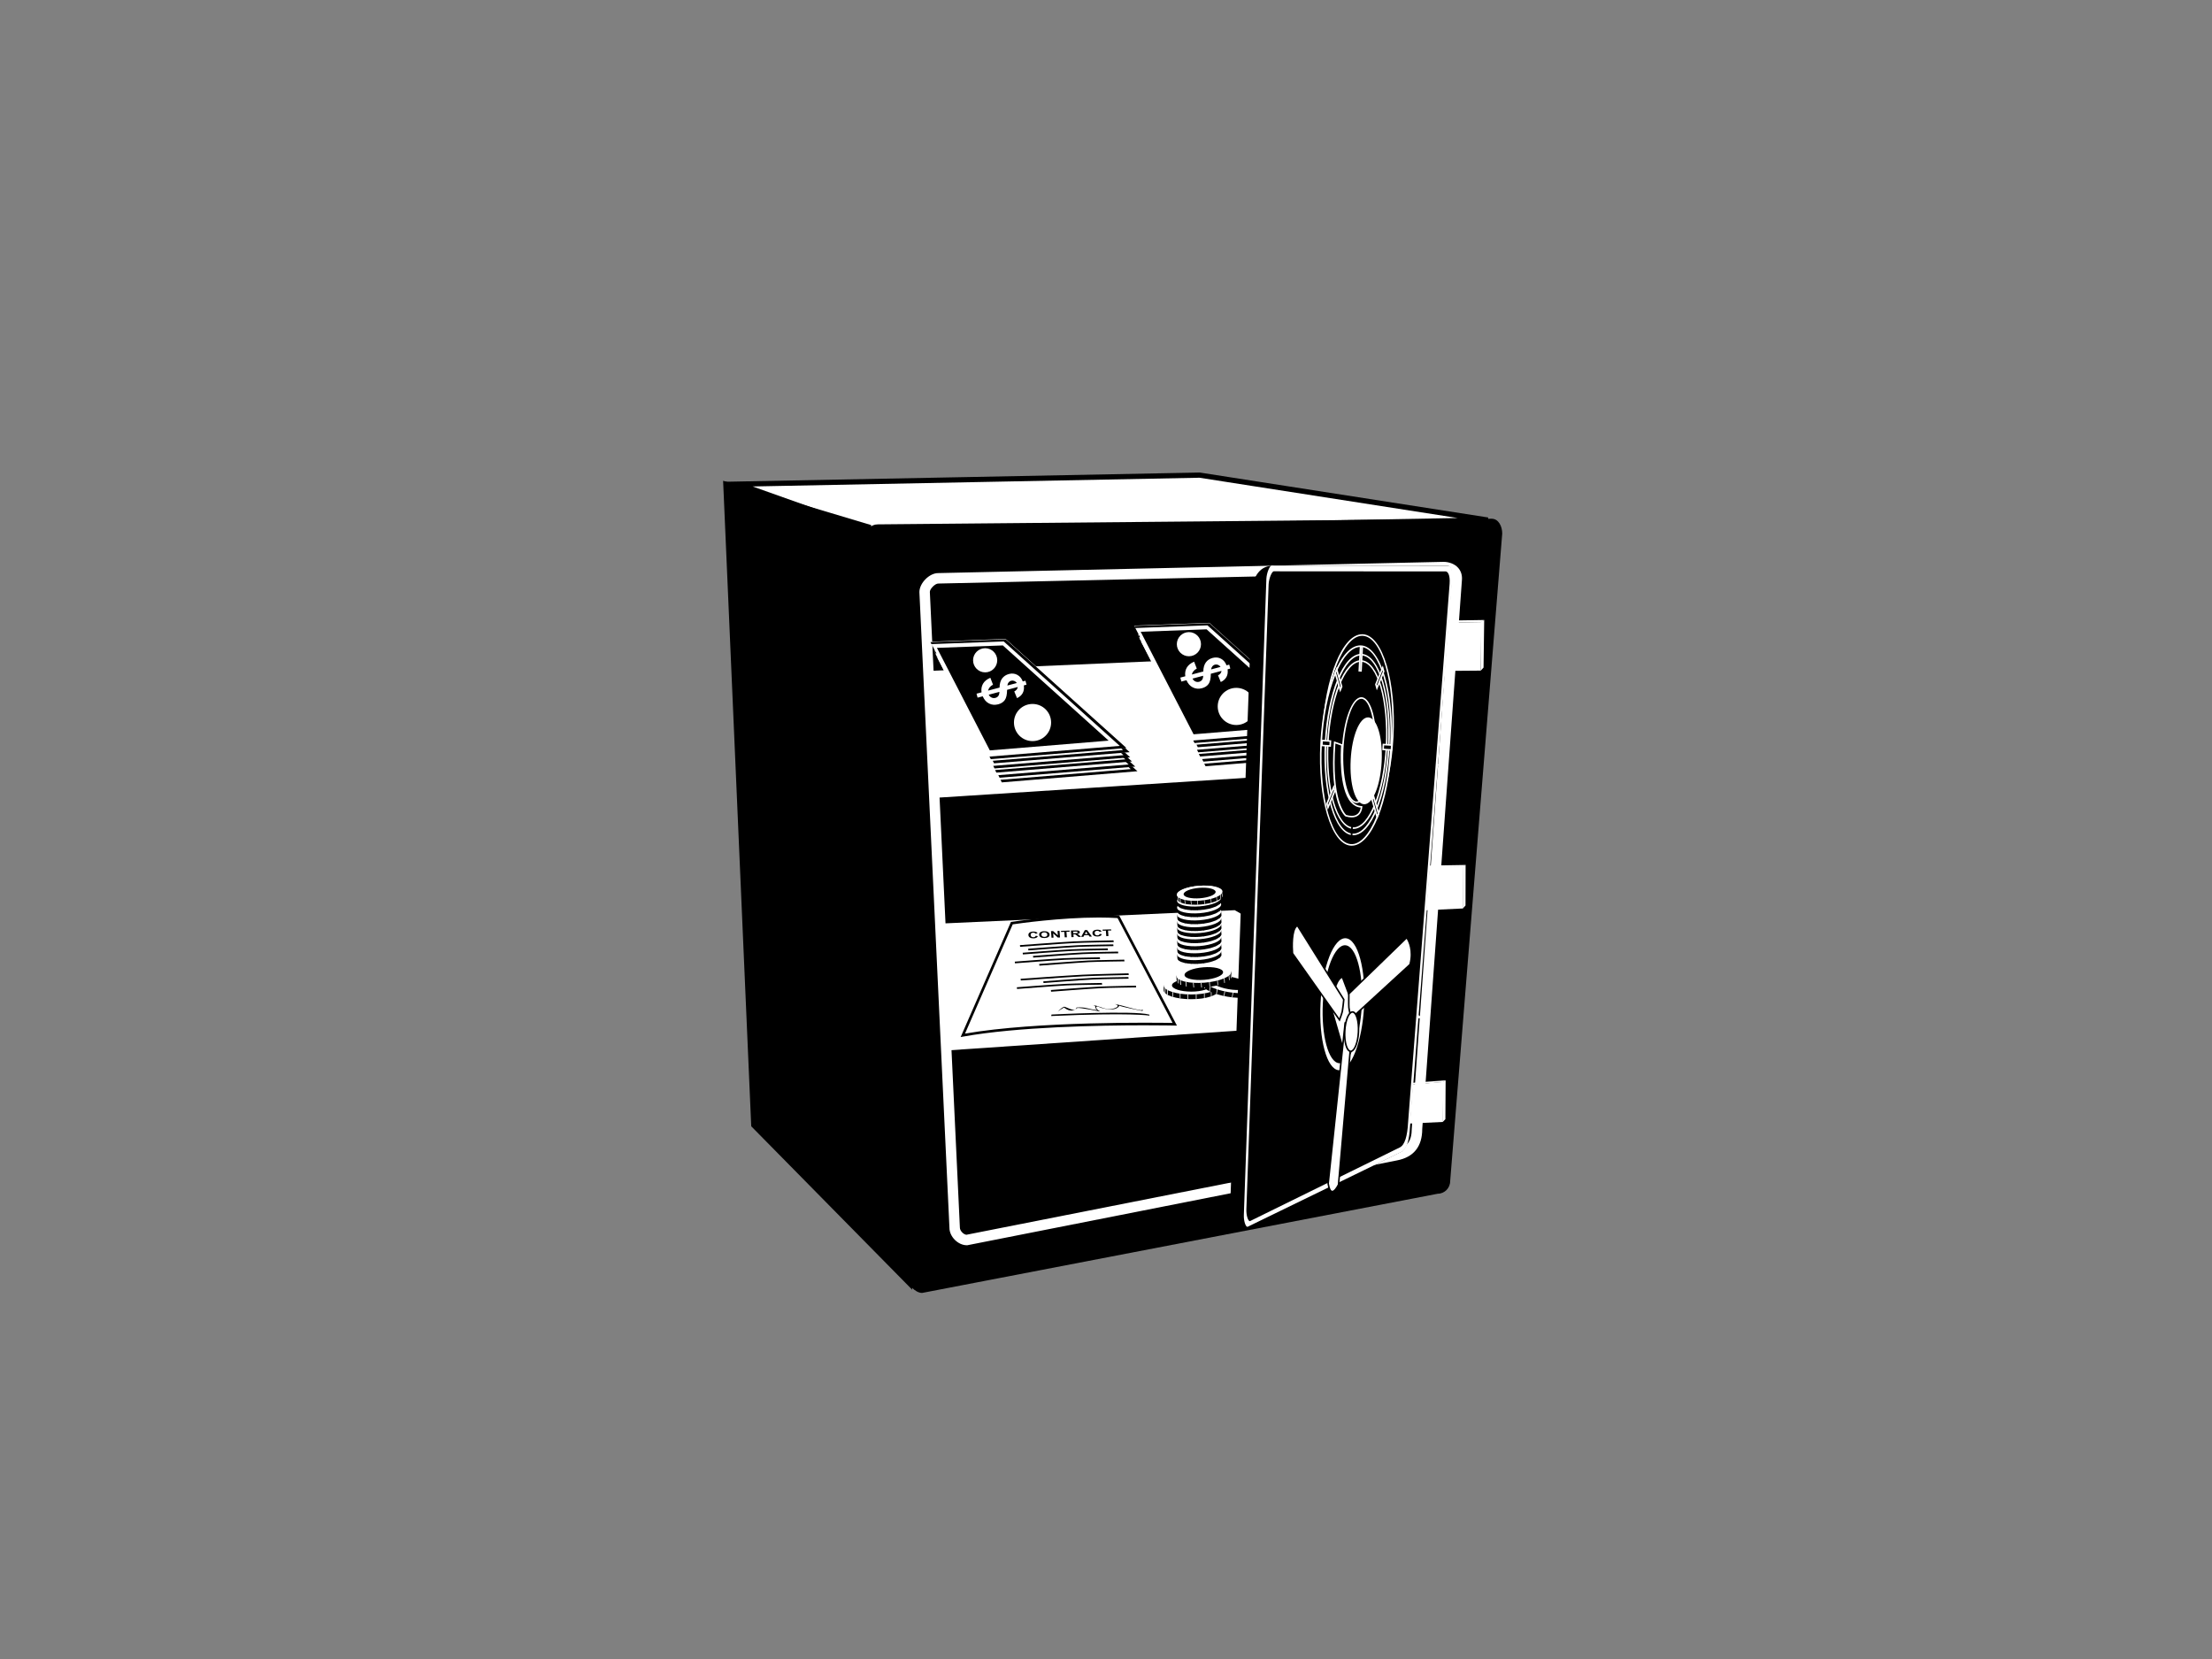 <?xml version="1.0" encoding="utf-8"?>
<!-- Generator: Adobe Illustrator 17.0.0, SVG Export Plug-In . SVG Version: 6.00 Build 0)  -->
<!DOCTYPE svg PUBLIC "-//W3C//DTD SVG 1.1//EN" "http://www.w3.org/Graphics/SVG/1.1/DTD/svg11.dtd">
<svg version="1.1" id="Layer_1" xmlns="http://www.w3.org/2000/svg" xmlns:xlink="http://www.w3.org/1999/xlink" x="0px" y="0px"
	 width="800px" height="600px" viewBox="0 0 800 600" enable-background="new 0 0 800 600" xml:space="preserve">
<rect x="0" y="0" width="800" height="600" fill="#808080" stroke="none"/>
<g>
	<g>
		<polygon fill="#FFFFFF" points="538.092,188.09 433.942,171.842 267.005,175.091 315.053,192.186 		"/>
		<path d="M314.898,193.135l-0.162-0.059l-52.925-18.83l172.112-3.35l104.313,16.26l-0.126,1.88L314.898,193.135z M272.197,175.937
			l43.011,15.3l211.975-3.892l-93.386-14.568L272.197,175.937z"/>
	</g>
	<path d="M524.476,427.171c0,2.53-2.05,4.572-4.579,4.572l-186.406,35.862c-2.528,0-5.595-3.32-5.595-5.85l-15.006-267.534
		c0-2.526,2.05-4.579,4.577-4.579l222.013-2.035c2.533,0,3.819,2.81,3.819,5.344L524.476,427.171z"/>
	<polygon fill="#FFFFFF" points="522.833,390.689 522.744,404.778 521.744,405.804 521.792,391.45 	"/>
	<polygon fill="#FFFFFF" points="536.781,224.229 536.541,241.441 535.54,242.538 535.588,224.897 	"/>
	<polygon fill="#FFFFFF" points="511.887,225.374 514.317,224.587 536.781,224.229 535.732,224.99 	"/>
	<polygon fill="#FFFFFF" points="505.454,313.874 507.219,313.205 530.104,312.825 529.056,313.493 	"/>
	<polygon fill="#FFFFFF" points="501.237,392.953 502.958,392.185 522.833,390.711 522.017,391.361 	"/>
	<polygon fill="#FFFFFF" points="511.887,225.374 535.732,224.99 535.54,242.538 511.699,242.73 	"/>
	<polygon fill="#FFFFFF" points="505.403,313.874 529.247,313.301 529.056,328.56 505.214,329.701 	"/>
	<polygon fill="#FFFFFF" points="501.185,392.942 521.995,391.313 521.832,405.764 501.023,406.761 	"/>
	<polygon fill="#FFFFFF" points="530.06,312.825 530.023,327.489 529.022,328.582 529.074,313.301 	"/>
	<polygon points="261.521,173.88 271.693,407.333 329.928,466.46 315.053,189.896 	"/>
	<g>
		<path fill="#FFFFFF" d="M349.84,450.359h-0.185c-3.165,0-6.274-3.11-6.274-6.274l-10.868-229.941
			c-0.002-3.261,3.603-6.876,6.766-6.876l182.765-4.066l0,0c2.072,0,4.003,0.768,5.211,2.05c1.071,1.137,1.584,2.64,1.481,4.343
			l-14.365,198.707c0.003,6.352-3.08,10.226-9.162,11.382L349.84,450.359z M522.083,206.983l-182.765,4.066
			c-1.13,0-3.026,1.909-3.026,3.006l10.866,229.941c0.004,1.134,1.282,2.459,2.352,2.574l154.975-30.599
			c4.284-0.816,6.104-3.15,6.104-7.807l14.369-198.821c0.052-0.849-0.236-1.263-0.458-1.499
			C524.007,207.323,523.058,206.983,522.083,206.983z"/>
	</g>
	<polygon fill="#FFFFFF" points="342.413,379.91 514.768,368.185 446.56,329.18 340.054,334.026 	"/>
	<polygon fill="#FFFFFF" points="338.514,288.529 520.817,276.797 448.672,237.793 336.023,242.638 	"/>
	<g>
		<g>
			<path d="M441.623,343.915c0,0,0.147,1.02,0.137,1.392c-0.088,1.44-3.368,2.873-7.766,3.228c-4.398,0.355-8.054-0.521-8.169-1.95
				c-0.037-0.436-0.096-1.411-0.096-1.411s4.79-1.569,7.855-1.824C436.83,343.095,441.623,343.915,441.623,343.915z"/>
			<g>
				<polygon points="426.205,347.298 426.054,345.839 426.294,346.087 426.416,347.46 				"/>
				<polygon points="426.862,347.73 426.766,346.371 426.984,346.464 427.106,347.845 				"/>
				<polygon points="428.517,348.269 428.384,346.888 428.591,346.925 428.709,348.31 				"/>
				<polygon points="430.67,348.565 430.537,347.191 430.751,347.194 430.862,348.579 				"/>
				<polygon points="432.941,348.598 432.808,347.224 433.018,347.224 433.129,348.591 				"/>
				<polygon points="435.323,348.387 435.194,347.039 435.4,346.995 435.508,348.372 				"/>
				<polygon points="437.646,347.93 437.52,346.541 437.727,346.552 437.827,347.889 				"/>
				<polygon points="439.599,347.287 439.485,345.954 439.669,345.817 439.769,347.205 				"/>
				<polygon points="440.973,346.489 440.869,345.174 441.047,344.997 441.143,346.36 				"/>
				<polygon points="441.479,345.979 441.383,344.709 441.553,344.454 441.649,345.717 				"/>
			</g>
			<path fill="#FFFFFF" d="M441.649,343.948c0.118,1.426-3.364,2.877-7.766,3.231c-4.394,0.347-8.058-0.525-8.172-1.954
				c-0.111-1.425,3.36-2.877,7.762-3.235C437.871,341.652,441.538,342.519,441.649,343.948z"/>
		</g>
		<g>
			<path d="M441.623,341.434c0,0,0.147,1.03,0.137,1.403c-0.088,1.437-3.368,2.88-7.766,3.22c-4.398,0.358-8.054-0.506-8.169-1.95
				c-0.037-0.436-0.096-1.407-0.096-1.407s4.79-1.569,7.855-1.817C436.83,340.625,441.623,341.434,441.623,341.434z"/>
			<g>
				<polygon points="426.205,344.824 426.054,343.369 426.294,343.609 426.416,344.983 				"/>
				<polygon points="426.862,345.249 426.766,343.9 426.984,343.993 427.106,345.374 				"/>
				<polygon points="428.517,345.803 428.384,344.403 428.591,344.44 428.709,345.847 				"/>
				<polygon points="430.67,346.087 430.537,344.716 430.751,344.716 430.862,346.105 				"/>
				<polygon points="432.941,346.12 432.808,344.757 433.018,344.757 433.129,346.116 				"/>
				<polygon points="435.323,345.921 435.194,344.558 435.4,344.532 435.508,345.891 				"/>
				<polygon points="437.646,345.466 437.52,344.078 437.727,344.078 437.827,345.422 				"/>
				<polygon points="439.599,344.809 439.485,343.476 439.669,343.343 439.769,344.728 				"/>
				<polygon points="440.973,344.015 440.869,342.704 441.047,342.519 441.143,343.882 				"/>
				<polygon points="441.479,343.502 441.383,342.231 441.553,341.988 441.649,343.247 				"/>
			</g>
			<path fill="#FFFFFF" d="M441.649,341.486c0.118,1.421-3.364,2.869-7.766,3.216c-4.394,0.351-8.058-0.524-8.172-1.954
				c-0.111-1.425,3.36-2.873,7.762-3.22C437.871,339.17,441.538,340.045,441.649,341.486z"/>
		</g>
		<g>
			<path d="M441.623,338.886c0,0,0.147,1.026,0.137,1.392c-0.088,1.44-3.368,2.88-7.766,3.235c-4.398,0.343-8.054-0.521-8.169-1.957
				c-0.037-0.436-0.096-1.41-0.096-1.41s4.79-1.57,7.855-1.817C436.83,338.069,441.623,338.886,441.623,338.886z"/>
			<g>
				<polygon points="426.205,342.265 426.054,340.821 426.294,341.06 426.416,342.438 				"/>
				<polygon points="426.862,342.704 426.766,341.349 426.984,341.441 427.106,342.822 				"/>
				<polygon points="428.517,343.247 428.384,341.858 428.591,341.895 428.709,343.291 				"/>
				<polygon points="430.67,343.539 430.537,342.165 430.751,342.165 430.862,343.557 				"/>
				<polygon points="432.941,343.565 432.808,342.198 433.018,342.198 433.129,343.565 				"/>
				<polygon points="435.323,343.365 435.194,342.002 435.4,341.976 435.508,343.332 				"/>
				<polygon points="437.646,342.907 437.52,341.518 437.727,341.518 437.827,342.867 				"/>
				<polygon points="439.599,342.257 439.485,340.924 439.669,340.795 439.769,342.172 				"/>
				<polygon points="440.973,341.456 440.869,340.145 441.047,339.968 441.143,341.341 				"/>
				<polygon points="441.479,340.953 441.383,339.687 441.553,339.428 441.649,340.691 				"/>
			</g>
			<path fill="#FFFFFF" d="M441.649,338.926c0.118,1.425-3.364,2.869-7.766,3.231c-4.394,0.34-8.058-0.524-8.172-1.954
				c-0.111-1.433,3.36-2.877,7.762-3.235C437.871,336.618,441.538,337.497,441.649,338.926z"/>
		</g>
		<g>
			<path d="M441.623,336.411c0,0,0.147,1.019,0.137,1.4c-0.088,1.429-3.368,2.88-7.766,3.224c-4.398,0.355-8.054-0.521-8.169-1.954
				c-0.037-0.432-0.096-1.414-0.096-1.414s4.79-1.566,7.855-1.806C436.83,335.592,441.623,336.411,441.623,336.411z"/>
			<g>
				<polygon points="426.205,339.801 426.054,338.343 426.294,338.587 426.416,339.96 				"/>
				<polygon points="426.862,340.226 426.766,338.878 426.984,338.97 427.106,340.351 				"/>
				<polygon points="428.517,340.776 428.384,339.384 428.591,339.417 428.709,340.824 				"/>
				<polygon points="430.67,341.06 430.537,339.687 430.751,339.694 430.862,341.083 				"/>
				<polygon points="432.941,341.098 432.808,339.724 433.018,339.735 433.129,341.087 				"/>
				<polygon points="435.323,340.884 435.194,339.539 435.4,339.506 435.508,340.869 				"/>
				<polygon points="437.646,340.44 437.52,339.044 437.727,339.044 437.827,340.399 				"/>
				<polygon points="439.599,339.783 439.485,338.454 439.669,338.317 439.769,339.706 				"/>
				<polygon points="440.973,338.993 440.869,337.678 441.047,337.497 441.143,338.863 				"/>
				<polygon points="441.479,338.476 441.383,337.209 441.553,336.958 441.649,338.221 				"/>
			</g>
			<path fill="#FFFFFF" d="M441.649,336.448c0.118,1.44-3.364,2.873-7.766,3.228c-4.394,0.358-8.058-0.524-8.172-1.946
				c-0.111-1.437,3.36-2.884,7.762-3.224C437.871,334.148,441.538,335.015,441.649,336.448z"/>
		</g>
		<g>
			<path d="M441.623,334.17c0,0,0.147,1.034,0.137,1.407c-0.088,1.44-3.368,2.877-7.766,3.224c-4.398,0.351-8.054-0.517-8.169-1.946
				c-0.037-0.432-0.096-1.407-0.096-1.407s4.79-1.577,7.855-1.824C436.83,333.369,441.623,334.17,441.623,334.17z"/>
			<g>
				<polygon points="426.205,337.567 426.054,336.112 426.294,336.352 426.416,337.734 				"/>
				<polygon points="426.862,337.992 426.766,336.644 426.984,336.736 427.106,338.117 				"/>
				<polygon points="428.517,338.542 428.384,337.146 428.591,337.194 428.709,338.587 				"/>
				<polygon points="430.67,338.834 430.537,337.46 430.751,337.46 430.862,338.841 				"/>
				<polygon points="432.941,338.863 432.808,337.497 433.018,337.497 433.129,338.849 				"/>
				<polygon points="435.323,338.657 435.194,337.298 435.4,337.272 435.508,338.631 				"/>
				<polygon points="437.646,338.199 437.52,336.81 437.727,336.81 437.827,338.162 				"/>
				<polygon points="439.599,337.556 439.485,336.223 439.669,336.086 439.769,337.468 				"/>
				<polygon points="440.973,336.762 440.869,335.448 441.047,335.263 441.143,336.633 				"/>
				<polygon points="441.479,336.256 441.383,334.975 441.553,334.72 441.649,335.983 				"/>
			</g>
			<path fill="#FFFFFF" d="M441.649,334.218c0.118,1.433-3.364,2.877-7.766,3.224c-4.394,0.355-8.058-0.517-8.172-1.946
				c-0.111-1.437,3.36-2.873,7.762-3.231C437.871,331.913,441.538,332.788,441.649,334.218z"/>
		</g>
		<g>
			<path d="M441.623,332.024c0,0,0.147,1.023,0.137,1.396c-0.088,1.437-3.368,2.873-7.766,3.231
				c-4.398,0.351-8.054-0.524-8.169-1.954c-0.037-0.436-0.096-1.41-0.096-1.41s4.79-1.57,7.855-1.824
				C436.83,331.208,441.623,332.024,441.623,332.024z"/>
			<g>
				<polygon points="426.205,335.411 426.054,333.952 426.294,334.203 426.416,335.577 				"/>
				<polygon points="426.862,335.846 426.766,334.495 426.984,334.58 427.106,335.968 				"/>
				<polygon points="428.517,336.385 428.384,335.001 428.591,335.038 428.709,336.43 				"/>
				<polygon points="430.67,336.677 430.537,335.304 430.751,335.314 430.862,336.692 				"/>
				<polygon points="432.941,336.711 432.808,335.337 433.018,335.337 433.129,336.703 				"/>
				<polygon points="435.323,336.5 435.194,335.152 435.4,335.111 435.508,336.485 				"/>
				<polygon points="437.646,336.046 437.52,334.653 437.727,334.664 437.827,336.002 				"/>
				<polygon points="439.599,335.4 439.485,334.07 439.669,333.937 439.769,335.318 				"/>
				<polygon points="440.973,334.602 440.869,333.287 441.047,333.11 441.143,334.476 				"/>
				<polygon points="441.479,334.096 441.383,332.822 441.553,332.567 441.649,333.83 				"/>
			</g>
			<path fill="#FFFFFF" d="M441.649,332.061c0.118,1.429-3.364,2.877-7.766,3.231c-4.394,0.347-8.058-0.524-8.172-1.954
				c-0.111-1.426,3.36-2.877,7.762-3.228C437.871,329.764,441.538,330.632,441.649,332.061z"/>
		</g>
		<g>
			<path d="M441.623,329.546c0,0,0.147,1.038,0.137,1.403c-0.088,1.44-3.368,2.88-7.766,3.22c-4.398,0.358-8.054-0.506-8.169-1.946
				c-0.037-0.436-0.096-1.41-0.096-1.41s4.79-1.566,7.855-1.813C436.83,328.738,441.623,329.546,441.623,329.546z"/>
			<g>
				<polygon points="426.205,332.936 426.054,331.485 426.294,331.721 426.416,333.095 				"/>
				<polygon points="426.862,333.369 426.766,332.017 426.984,332.105 427.106,333.49 				"/>
				<polygon points="428.517,333.919 428.384,332.526 428.591,332.56 428.709,333.959 				"/>
				<polygon points="430.67,334.203 430.537,332.833 430.751,332.833 430.862,334.218 				"/>
				<polygon points="432.941,334.236 432.808,332.87 433.018,332.87 433.129,334.229 				"/>
				<polygon points="435.323,334.033 435.194,332.674 435.4,332.645 435.508,334.007 				"/>
				<polygon points="437.646,333.579 437.52,332.19 437.727,332.19 437.827,333.538 				"/>
				<polygon points="439.599,332.922 439.485,331.589 439.669,331.455 439.769,332.844 				"/>
				<polygon points="440.973,332.127 440.869,330.817 441.047,330.639 441.143,331.995 				"/>
				<polygon points="441.479,331.622 441.383,330.344 441.553,330.1 441.649,331.359 				"/>
			</g>
			<path fill="#FFFFFF" d="M441.649,329.598c0.118,1.422-3.364,2.869-7.766,3.217c-4.394,0.354-8.058-0.521-8.172-1.954
				c-0.111-1.426,3.36-2.869,7.762-3.22C437.871,327.283,441.538,328.169,441.649,329.598z"/>
		</g>
		<g>
			<path d="M441.623,327.002c0,0,0.147,1.023,0.137,1.396c-0.088,1.437-3.368,2.873-7.766,3.228
				c-4.398,0.347-8.054-0.521-8.169-1.95c-0.037-0.436-0.096-1.407-0.096-1.407s4.79-1.58,7.855-1.828
				C436.83,326.186,441.623,327.002,441.623,327.002z"/>
			<g>
				<polygon points="426.205,330.377 426.054,328.933 426.294,329.173 426.416,330.554 				"/>
				<polygon points="426.862,330.817 426.766,329.461 426.984,329.554 427.106,330.931 				"/>
				<polygon points="428.517,331.359 428.384,329.975 428.591,330.015 428.709,331.404 				"/>
				<polygon points="430.67,331.655 430.537,330.281 430.751,330.285 430.862,331.67 				"/>
				<polygon points="432.941,331.685 432.808,330.315 433.018,330.315 433.129,331.685 				"/>
				<polygon points="435.323,331.474 435.194,330.126 435.4,330.089 435.508,331.448 				"/>
				<polygon points="437.646,331.02 437.52,329.631 437.727,329.631 437.827,330.979 				"/>
				<polygon points="439.599,330.377 439.485,329.04 439.669,328.904 439.769,330.285 				"/>
				<polygon points="440.973,329.572 440.869,328.268 441.047,328.084 441.143,329.45 				"/>
				<polygon points="441.479,329.07 441.383,327.799 441.553,327.541 441.649,328.804 				"/>
			</g>
			<path fill="#FFFFFF" d="M441.649,327.039c0.118,1.429-3.364,2.873-7.766,3.231c-4.394,0.347-8.058-0.524-8.172-1.954
				c-0.111-1.429,3.36-2.877,7.762-3.235C437.871,324.738,441.538,325.61,441.649,327.039z"/>
		</g>
		<g>
			<path d="M441.623,324.528c0,0,0.147,1.019,0.137,1.396c-0.088,1.437-3.368,2.88-7.766,3.224c-4.398,0.358-8.054-0.521-8.169-1.95
				c-0.037-0.436-0.096-1.418-0.096-1.418s4.79-1.566,7.855-1.806C436.83,323.708,441.623,324.528,441.623,324.528z"/>
			<g>
				<polygon points="426.205,327.914 426.054,326.455 426.294,326.699 426.416,328.073 				"/>
				<polygon points="426.862,328.339 426.766,326.991 426.984,327.083 427.106,328.468 				"/>
				<polygon points="428.517,328.889 428.384,327.497 428.591,327.53 428.709,328.941 				"/>
				<polygon points="430.67,329.173 430.537,327.799 430.751,327.807 430.862,329.196 				"/>
				<polygon points="432.941,329.21 432.808,327.833 433.018,327.848 433.129,329.207 				"/>
				<polygon points="435.323,329 435.194,327.652 435.4,327.626 435.508,328.981 				"/>
				<polygon points="437.646,328.557 437.52,327.157 437.727,327.157 437.827,328.509 				"/>
				<polygon points="439.599,327.896 439.485,326.566 439.669,326.433 439.769,327.818 				"/>
				<polygon points="440.973,327.105 440.869,325.791 441.047,325.61 441.143,326.976 				"/>
				<polygon points="441.479,326.588 441.383,325.325 441.553,325.078 441.649,326.337 				"/>
			</g>
			<path fill="#FFFFFF" d="M441.649,324.572c0.118,1.429-3.364,2.862-7.766,3.224c-4.394,0.351-8.058-0.532-8.172-1.954
				c-0.111-1.436,3.36-2.88,7.762-3.224C437.871,322.26,441.538,323.135,441.649,324.572z"/>
		</g>
		<g>
			<path d="M441.623,322.29c0,0,0.147,1.027,0.137,1.403c-0.088,1.433-3.368,2.873-7.766,3.231c-4.398,0.34-8.054-0.528-8.169-1.957
				c-0.037-0.432-0.096-1.407-0.096-1.407s4.79-1.573,7.855-1.824C436.83,321.481,441.623,322.29,441.623,322.29z"/>
			<g>
				<polygon points="426.205,325.683 426.054,324.225 426.294,324.465 426.416,325.854 				"/>
				<polygon points="426.862,326.105 426.766,324.757 426.984,324.853 427.106,326.23 				"/>
				<polygon points="428.517,326.659 428.384,325.259 428.591,325.307 428.709,326.699 				"/>
				<polygon points="430.67,326.946 430.537,325.573 430.751,325.573 430.862,326.958 				"/>
				<polygon points="432.941,326.976 432.808,325.61 433.018,325.61 433.129,326.965 				"/>
				<polygon points="435.323,326.769 435.194,325.418 435.4,325.384 435.508,326.743 				"/>
				<polygon points="437.646,326.322 437.52,324.923 437.727,324.923 437.827,326.274 				"/>
				<polygon points="439.599,325.669 439.485,324.339 439.669,324.203 439.769,325.584 				"/>
				<polygon points="440.973,324.875 440.869,323.56 441.047,323.379 441.143,324.746 				"/>
				<polygon points="441.479,324.369 441.383,323.087 441.553,322.836 441.649,324.103 				"/>
			</g>
			<path fill="#FFFFFF" d="M441.649,322.33c0.118,1.433-3.364,2.88-7.766,3.224c-4.394,0.354-8.058-0.51-8.172-1.946
				c-0.111-1.44,3.36-2.873,7.762-3.228C437.871,320.026,441.538,320.901,441.649,322.33z"/>
		</g>
	</g>
	<g>
		<polygon fill="#FFFFFF" points="411.338,278.784 362.289,282.816 340.449,240.481 367.665,239.473 		"/>
		<polygon points="404.927,276.262 361.956,279.788 342.831,242.712 366.668,241.822 		"/>
		<path fill="#FFFFFF" d="M384.128,269.711c0,3.711-3.013,6.725-6.725,6.725c-3.707,0-6.717-3.013-6.717-6.725
			c0-3.712,3.01-6.721,6.717-6.721C381.115,262.989,384.128,265.999,384.128,269.711z"/>
		<path fill="#FFFFFF" d="M364.637,247.199c0,2.415-1.954,4.368-4.369,4.368c-2.411,0-4.369-1.954-4.369-4.368
			c0-2.408,1.957-4.362,4.369-4.362C362.684,242.837,364.637,244.791,364.637,247.199z"/>
		<path fill="#07330C" d="M361.332,258.174l4.143-1.097c0.026-1.392,0.332-2.486,0.92-3.287c0.591-0.805,1.422-1.344,2.489-1.628
			c1.082-0.284,2.079-0.188,2.991,0.303c0.92,0.487,1.588,1.285,2.002,2.386l0.975-0.255l0.384,1.429l-0.979,0.259
			c0.148,1.086,0.015,2.009-0.41,2.788c-0.432,0.779-1.115,1.381-2.061,1.813l-0.986-2.415c0.731-0.358,1.16-0.894,1.267-1.603
			l-3.867,1.023c-0.011,1.695-0.281,2.921-0.809,3.671c-0.532,0.761-1.33,1.278-2.404,1.562c-1.193,0.314-2.293,0.222-3.297-0.284
			c-1.012-0.506-1.784-1.374-2.308-2.615l-1.847,0.491l-0.38-1.437l1.798-0.473c-0.162-1.182,0.015-2.216,0.543-3.121
			c0.521-0.897,1.407-1.625,2.655-2.164l0.96,2.511c-0.498,0.24-0.905,0.561-1.211,0.949
			C361.598,257.376,361.402,257.772,361.332,258.174z M371.72,255.423c-0.24-0.355-0.543-0.61-0.923-0.754
			c-0.377-0.147-0.761-0.17-1.137-0.066c-0.351,0.088-0.646,0.284-0.894,0.572c-0.244,0.292-0.399,0.672-0.473,1.152L371.72,255.423
			z M361.572,259.644c0.222,0.473,0.562,0.812,1.004,1.027c0.447,0.21,0.92,0.254,1.418,0.126c0.439-0.118,0.783-0.351,1.034-0.694
			c0.255-0.347,0.388-0.842,0.399-1.477L361.572,259.644z"/>
		<polygon points="367.691,239.613 340.475,240.622 340.855,241.356 366.979,240.389 408.956,278.16 361.842,282.034 
			362.314,282.957 411.371,278.924 		"/>
	</g>
	<g>
		<polygon fill="#FFFFFF" points="410.558,277.107 361.506,281.136 339.666,238.801 366.879,237.793 		"/>
		<polygon points="404.144,274.578 361.177,278.112 342.048,241.024 365.885,240.145 		"/>
		<path fill="#FFFFFF" d="M383.345,268.03c0,3.715-3.01,6.721-6.725,6.721c-3.708,0-6.721-3.006-6.721-6.721
			c0-3.711,3.013-6.717,6.721-6.717C380.336,261.313,383.345,264.319,383.345,268.03z"/>
		<path fill="#FFFFFF" d="M363.854,245.522c0,2.411-1.954,4.365-4.372,4.365c-2.408,0-4.358-1.954-4.358-4.365
			s1.95-4.372,4.358-4.372C361.901,241.15,363.854,243.111,363.854,245.522z"/>
		<path fill="#07330C" d="M360.549,256.494l4.143-1.093c0.026-1.4,0.332-2.493,0.923-3.29c0.587-0.805,1.418-1.348,2.482-1.632
			c1.082-0.281,2.083-0.185,2.999,0.307c0.916,0.484,1.58,1.282,1.994,2.386l0.979-0.262l0.38,1.437l-0.979,0.262
			c0.151,1.078,0.015,2.009-0.41,2.785c-0.428,0.779-1.115,1.381-2.053,1.817l-0.993-2.419c0.742-0.358,1.164-0.894,1.274-1.606
			l-3.874,1.03c-0.007,1.691-0.281,2.914-0.808,3.671c-0.528,0.757-1.33,1.274-2.401,1.558c-1.193,0.317-2.297,0.222-3.301-0.284
			c-1.008-0.502-1.777-1.374-2.301-2.615l-1.847,0.495l-0.388-1.44l1.798-0.473c-0.162-1.178,0.022-2.216,0.543-3.121
			c0.524-0.897,1.41-1.625,2.655-2.164l0.964,2.508c-0.498,0.247-0.901,0.565-1.215,0.956
			C360.815,255.7,360.623,256.095,360.549,256.494z M370.934,253.742c-0.236-0.354-0.543-0.605-0.923-0.749
			c-0.373-0.148-0.754-0.17-1.134-0.074c-0.351,0.096-0.65,0.284-0.894,0.58c-0.244,0.292-0.399,0.672-0.473,1.148L370.934,253.742z
			 M360.786,257.963c0.225,0.469,0.561,0.813,1.008,1.027c0.45,0.214,0.92,0.251,1.414,0.122c0.443-0.118,0.79-0.347,1.041-0.694
			c0.248-0.34,0.38-0.835,0.395-1.477L360.786,257.963z"/>
		<polygon points="366.908,237.93 339.692,238.945 340.069,239.672 366.199,238.705 408.173,276.479 361.055,280.353 
			361.528,281.277 410.588,277.244 		"/>
	</g>
	<g>
		<polygon fill="#FFFFFF" points="409.38,275.253 360.328,279.286 338.492,236.955 365.705,235.947 		"/>
		<polygon points="402.966,272.731 359.999,276.262 340.866,239.181 364.711,238.299 		"/>
		<path fill="#FFFFFF" d="M382.167,266.187c0,3.712-3.006,6.714-6.725,6.714c-3.708,0-6.714-3.002-6.714-6.714
			c0-3.715,3.006-6.721,6.714-6.721C379.161,259.466,382.167,262.472,382.167,266.187z"/>
		<path fill="#FFFFFF" d="M362.68,243.676c0,2.411-1.957,4.365-4.373,4.365c-2.408,0-4.365-1.954-4.365-4.365
			c0-2.415,1.957-4.369,4.365-4.369C360.723,239.307,362.68,241.26,362.68,243.676z"/>
		<path fill="#07330C" d="M359.371,254.647l4.143-1.1c0.026-1.389,0.336-2.482,0.923-3.287c0.587-0.801,1.418-1.341,2.486-1.628
			c1.082-0.288,2.082-0.185,2.991,0.303c0.919,0.488,1.584,1.285,1.998,2.39l0.986-0.259l0.373,1.433l-0.975,0.255
			c0.147,1.086,0.015,2.016-0.41,2.792c-0.428,0.776-1.112,1.381-2.053,1.813l-0.997-2.415c0.739-0.354,1.163-0.894,1.274-1.606
			l-3.87,1.023c-0.011,1.699-0.281,2.925-0.813,3.678c-0.528,0.753-1.329,1.278-2.4,1.558c-1.186,0.314-2.293,0.222-3.302-0.284
			c-1.008-0.502-1.776-1.378-2.301-2.615l-1.85,0.491l-0.38-1.437l1.802-0.473c-0.166-1.178,0.015-2.223,0.539-3.117
			c0.525-0.905,1.407-1.625,2.655-2.164l0.964,2.504c-0.503,0.244-0.905,0.561-1.212,0.953
			C359.637,253.849,359.445,254.248,359.371,254.647z M369.752,251.896c-0.229-0.358-0.535-0.609-0.916-0.753
			c-0.373-0.147-0.757-0.17-1.137-0.066c-0.351,0.088-0.65,0.284-0.894,0.576c-0.24,0.284-0.399,0.672-0.469,1.152L369.752,251.896z
			 M359.608,256.117c0.229,0.473,0.561,0.812,1.012,1.026c0.447,0.214,0.916,0.255,1.414,0.122c0.443-0.118,0.787-0.347,1.038-0.694
			c0.255-0.343,0.388-0.835,0.402-1.477L359.608,256.117z"/>
		<polygon points="365.73,236.087 338.517,237.091 338.894,237.83 365.017,236.855 406.995,274.633 359.881,278.503 
			360.357,279.426 409.41,275.394 		"/>
	</g>
	<g>
		<polygon fill="#FFFFFF" points="408.708,273.743 359.656,277.772 337.818,235.441 365.029,234.432 		"/>
		<polygon points="402.294,271.221 359.33,274.751 340.194,237.668 364.035,236.785 		"/>
		<path fill="#FFFFFF" d="M381.492,264.674c0,3.711-3.006,6.717-6.717,6.717c-3.715,0-6.721-3.006-6.721-6.717
			c0-3.715,3.006-6.721,6.721-6.721C378.486,257.952,381.492,260.958,381.492,264.674z"/>
		<circle fill="#FFFFFF" cx="357.639" cy="242.161" r="4.369"/>
		<path fill="#07330C" d="M358.699,253.137l4.144-1.1c0.022-1.396,0.336-2.486,0.927-3.291c0.58-0.801,1.411-1.337,2.481-1.625
			c1.082-0.288,2.083-0.185,2.995,0.303c0.92,0.487,1.581,1.285,1.994,2.382l0.978-0.255l0.38,1.437l-0.979,0.259
			c0.155,1.082,0.015,2.009-0.41,2.788c-0.425,0.776-1.108,1.381-2.053,1.813l-0.99-2.415c0.738-0.358,1.159-0.894,1.27-1.606
			l-3.874,1.023c-0.008,1.695-0.277,2.925-0.809,3.678c-0.528,0.753-1.33,1.27-2.397,1.555c-1.193,0.318-2.293,0.225-3.301-0.284
			c-1.008-0.506-1.78-1.378-2.301-2.615l-1.854,0.491l-0.38-1.433l1.802-0.473c-0.163-1.182,0.015-2.223,0.539-3.128
			c0.525-0.894,1.407-1.614,2.655-2.16l0.964,2.511c-0.498,0.244-0.905,0.561-1.207,0.949
			C358.965,252.339,358.777,252.731,358.699,253.137z M369.083,250.385c-0.229-0.358-0.543-0.609-0.919-0.757
			c-0.377-0.147-0.757-0.166-1.138-0.066c-0.351,0.092-0.646,0.288-0.897,0.576c-0.236,0.288-0.395,0.672-0.466,1.148
			L369.083,250.385z M358.939,254.606c0.229,0.469,0.562,0.813,1.008,1.023c0.447,0.21,0.92,0.255,1.414,0.122
			c0.44-0.115,0.79-0.343,1.038-0.691c0.251-0.347,0.388-0.838,0.399-1.481L358.939,254.606z"/>
		<polygon points="365.058,234.573 337.845,235.581 338.222,236.316 364.349,235.348 406.326,273.119 359.209,276.993 
			359.685,277.92 408.738,273.887 		"/>
	</g>
	<g>
		<polygon fill="#FFFFFF" points="408.542,271.897 359.482,275.929 337.644,233.594 364.862,232.586 		"/>
		<polygon points="402.127,269.371 359.157,272.901 340.031,235.824 363.869,234.935 		"/>
		<path fill="#FFFFFF" d="M381.322,262.823c0,3.711-2.999,6.721-6.717,6.721c-3.711,0-6.717-3.01-6.717-6.721
			c0-3.715,3.006-6.717,6.717-6.717C378.323,256.106,381.322,259.108,381.322,262.823z"/>
		<path fill="#FFFFFF" d="M361.842,240.315c0,2.411-1.957,4.365-4.372,4.365c-2.411,0-4.369-1.954-4.369-4.365
			c0-2.415,1.957-4.368,4.369-4.368C359.884,235.947,361.842,237.9,361.842,240.315z"/>
		<path fill="#07330C" d="M358.529,251.283l4.143-1.093c0.03-1.392,0.336-2.489,0.927-3.287c0.587-0.801,1.411-1.348,2.486-1.628
			c1.082-0.284,2.079-0.192,2.991,0.299c0.92,0.487,1.588,1.281,2.002,2.389l0.975-0.255l0.38,1.429l-0.975,0.258
			c0.147,1.082,0.011,2.009-0.414,2.788c-0.425,0.779-1.108,1.381-2.053,1.813l-0.993-2.411c0.738-0.362,1.163-0.897,1.267-1.61
			l-3.863,1.027c-0.011,1.695-0.281,2.921-0.809,3.674c-0.539,0.757-1.333,1.278-2.404,1.558c-1.193,0.314-2.293,0.222-3.301-0.284
			s-1.777-1.374-2.301-2.615l-1.854,0.491l-0.377-1.437l1.802-0.476c-0.166-1.174,0.015-2.216,0.535-3.117
			c0.524-0.897,1.407-1.625,2.659-2.164l0.956,2.508c-0.495,0.244-0.897,0.569-1.207,0.953
			C358.799,250.489,358.607,250.884,358.529,251.283z M368.914,248.536c-0.233-0.358-0.535-0.606-0.916-0.753
			c-0.38-0.148-0.757-0.17-1.137-0.067c-0.351,0.092-0.65,0.284-0.894,0.572c-0.247,0.292-0.402,0.672-0.473,1.156L368.914,248.536z
			 M358.773,252.757c0.222,0.473,0.557,0.812,1.004,1.027c0.45,0.21,0.92,0.251,1.418,0.122c0.439-0.115,0.787-0.347,1.03-0.694
			c0.255-0.343,0.391-0.838,0.402-1.473L358.773,252.757z"/>
		<polygon points="364.889,232.73 337.679,233.734 338.052,234.466 364.179,233.494 406.157,271.273 359.043,275.146 
			359.515,276.066 408.568,272.037 		"/>
	</g>
	<g>
		<polygon fill="#FFFFFF" points="407.368,270.386 358.308,274.415 336.473,232.084 363.688,231.076 		"/>
		<polygon points="400.953,267.86 357.983,271.391 338.854,234.311 362.695,233.428 		"/>
		<path fill="#FFFFFF" d="M380.147,261.313c0,3.711-3.002,6.717-6.714,6.717c-3.719,0-6.721-3.006-6.721-6.717
			c0-3.715,3.002-6.717,6.721-6.717C377.145,254.595,380.147,257.598,380.147,261.313z"/>
		<path fill="#FFFFFF" d="M360.664,238.801c0,2.415-1.957,4.368-4.365,4.368c-2.415,0-4.373-1.954-4.373-4.368
			c0-2.411,1.957-4.369,4.373-4.369C358.707,234.432,360.664,236.39,360.664,238.801z"/>
		<path fill="#FFFFFF" d="M357.351,249.773l4.147-1.097c0.026-1.389,0.336-2.485,0.923-3.287c0.587-0.801,1.414-1.344,2.489-1.632
			c1.078-0.281,2.076-0.185,2.995,0.307c0.916,0.487,1.581,1.281,1.991,2.385l0.979-0.258l0.38,1.436l-0.975,0.259
			c0.152,1.082,0.011,2.013-0.413,2.788c-0.421,0.772-1.108,1.381-2.053,1.813l-0.99-2.419c0.739-0.351,1.159-0.89,1.266-1.606
			l-3.866,1.027c-0.015,1.699-0.277,2.925-0.809,3.678c-0.535,0.757-1.337,1.278-2.397,1.558c-1.196,0.31-2.297,0.222-3.305-0.284
			c-1.012-0.506-1.78-1.381-2.301-2.615l-1.854,0.491l-0.38-1.437l1.806-0.476c-0.166-1.178,0.015-2.219,0.535-3.117
			c0.521-0.901,1.407-1.625,2.652-2.16l0.964,2.504c-0.499,0.247-0.901,0.562-1.204,0.953
			C357.621,248.975,357.432,249.374,357.351,249.773z M367.739,247.021c-0.229-0.355-0.539-0.602-0.916-0.75
			c-0.38-0.147-0.761-0.17-1.145-0.07c-0.351,0.092-0.643,0.284-0.89,0.58c-0.24,0.288-0.399,0.672-0.469,1.148L367.739,247.021z
			 M357.595,251.246c0.225,0.469,0.557,0.812,1.012,1.027c0.443,0.21,0.916,0.251,1.411,0.118c0.436-0.111,0.79-0.343,1.038-0.691
			c0.251-0.343,0.384-0.838,0.399-1.477L357.595,251.246z"/>
		<polygon points="363.714,231.216 336.503,232.22 336.878,232.952 363.005,231.984 404.978,269.762 357.864,273.632 
			358.341,274.555 407.39,270.523 		"/>
	</g>
	<g>
		<polygon fill="#FFFFFF" points="485.029,272.96 435.98,276.993 414.14,234.658 441.357,233.65 		"/>
		<polygon points="478.618,270.434 435.655,273.965 416.519,236.884 440.356,236.002 		"/>
		<path fill="#FFFFFF" d="M457.82,263.89c0,3.708-3.014,6.714-6.721,6.714c-3.715,0-6.725-3.006-6.725-6.714
			c0-3.715,3.01-6.721,6.725-6.721C454.806,257.17,457.82,260.175,457.82,263.89z"/>
		<path fill="#FFFFFF" d="M438.329,241.379c0,2.415-1.954,4.365-4.365,4.365c-2.419,0-4.369-1.95-4.369-4.365
			c0-2.411,1.95-4.369,4.369-4.369C436.375,237.01,438.329,238.967,438.329,241.379z"/>
		<path fill="#07330C" d="M435.023,252.35l4.143-1.101c0.022-1.385,0.332-2.481,0.923-3.287c0.583-0.801,1.418-1.341,2.485-1.625
			c1.082-0.292,2.079-0.188,2.995,0.299c0.916,0.487,1.581,1.285,1.994,2.39l0.979-0.259l0.38,1.433l-0.979,0.255
			c0.155,1.086,0.015,2.016-0.41,2.788c-0.428,0.779-1.111,1.385-2.057,1.82l-0.986-2.419c0.739-0.355,1.16-0.894,1.267-1.606
			l-3.87,1.027c-0.008,1.699-0.277,2.921-0.809,3.674c-0.528,0.757-1.33,1.278-2.397,1.559c-1.196,0.314-2.293,0.222-3.305-0.281
			c-1.008-0.509-1.78-1.381-2.301-2.615l-1.85,0.484l-0.38-1.429l1.798-0.476c-0.166-1.178,0.015-2.22,0.539-3.117
			c0.525-0.905,1.411-1.625,2.655-2.168l0.964,2.508c-0.498,0.244-0.905,0.561-1.207,0.956
			C435.29,251.552,435.098,251.948,435.023,252.35z M445.408,249.599c-0.236-0.354-0.543-0.609-0.919-0.757
			c-0.38-0.14-0.761-0.166-1.137-0.063c-0.351,0.092-0.646,0.284-0.897,0.576c-0.24,0.288-0.395,0.672-0.473,1.148L445.408,249.599z
			 M435.264,253.824c0.225,0.469,0.562,0.809,1.004,1.023c0.447,0.214,0.923,0.255,1.418,0.126c0.44-0.122,0.787-0.347,1.034-0.698
			c0.251-0.344,0.388-0.835,0.399-1.477L435.264,253.824z"/>
		<polygon points="441.383,233.79 414.166,234.798 414.543,235.529 440.674,234.558 482.651,272.34 435.533,276.21 436.006,277.129 
			485.062,273.097 		"/>
		<polygon fill="#FFFFFF" points="484.25,271.28 435.194,275.312 413.354,232.977 440.57,231.969 		"/>
		<polygon points="477.835,268.758 434.868,272.288 415.736,235.204 439.577,234.322 		"/>
		<path fill="#FFFFFF" d="M457.033,262.207c0,3.715-3.01,6.721-6.718,6.721c-3.715,0-6.721-3.006-6.721-6.721
			c0-3.711,3.006-6.721,6.721-6.721C454.024,255.486,457.033,258.495,457.033,262.207z"/>
		<path fill="#FFFFFF" d="M437.549,239.695c0,2.411-1.961,4.372-4.372,4.372c-2.408,0-4.365-1.961-4.365-4.372
			c0-2.404,1.957-4.365,4.365-4.365C435.589,235.33,437.549,237.29,437.549,239.695z"/>
		<path fill="#07330C" d="M434.237,250.674l4.143-1.1c0.033-1.392,0.332-2.485,0.927-3.29c0.587-0.801,1.414-1.344,2.481-1.625
			c1.086-0.288,2.079-0.185,2.999,0.299c0.916,0.491,1.58,1.289,1.994,2.389l0.979-0.258l0.38,1.433l-0.982,0.258
			c0.155,1.086,0.019,2.013-0.406,2.785c-0.425,0.779-1.108,1.388-2.057,1.82l-0.99-2.419c0.742-0.358,1.16-0.894,1.271-1.603
			l-3.87,1.027c-0.011,1.691-0.277,2.917-0.812,3.671c-0.528,0.753-1.326,1.274-2.397,1.555c-1.196,0.321-2.293,0.225-3.301-0.281
			c-1.012-0.506-1.78-1.374-2.301-2.615l-1.85,0.491l-0.384-1.437l1.802-0.476c-0.166-1.174,0.022-2.212,0.539-3.117
			c0.521-0.897,1.407-1.625,2.655-2.164l0.96,2.511c-0.495,0.244-0.901,0.562-1.207,0.953
			C434.507,249.876,434.314,250.271,434.237,250.674z M444.625,247.919c-0.236-0.351-0.543-0.606-0.92-0.753
			c-0.38-0.148-0.76-0.166-1.141-0.067c-0.351,0.092-0.646,0.284-0.886,0.573c-0.251,0.292-0.406,0.672-0.473,1.152L444.625,247.919
			z M434.477,252.144c0.229,0.469,0.561,0.812,1.012,1.023c0.443,0.21,0.916,0.251,1.414,0.126c0.436-0.122,0.787-0.351,1.034-0.698
			c0.251-0.347,0.384-0.835,0.395-1.477L434.477,252.144z"/>
		<polygon points="440.596,232.109 413.387,233.118 413.76,233.853 439.891,232.881 481.864,270.66 434.747,274.53 435.223,275.449 
			484.276,271.417 		"/>
		<polygon fill="#FFFFFF" points="483.068,269.433 434.019,273.463 412.183,231.131 439.392,230.123 		"/>
		<polygon points="476.657,266.904 433.694,270.438 414.558,233.354 438.395,232.475 		"/>
		<path fill="#FFFFFF" d="M455.859,260.36c0,3.715-3.01,6.717-6.725,6.717c-3.708,0-6.714-3.002-6.714-6.717
			c0-3.715,3.006-6.717,6.714-6.717C452.849,253.643,455.859,256.645,455.859,260.36z"/>
		<path fill="#FFFFFF" d="M436.372,237.852c0,2.411-1.957,4.365-4.373,4.365c-2.408,0-4.365-1.954-4.365-4.365
			c0-2.415,1.957-4.373,4.365-4.373C434.414,233.479,436.372,235.437,436.372,237.852z"/>
		<path fill="#07330C" d="M433.063,248.82l4.143-1.093c0.026-1.392,0.336-2.489,0.923-3.29c0.583-0.798,1.415-1.344,2.482-1.632
			c1.086-0.284,2.086-0.185,3.002,0.306c0.912,0.484,1.577,1.282,1.991,2.386l0.982-0.259l0.377,1.437l-0.979,0.258
			c0.155,1.082,0.015,2.013-0.414,2.788c-0.421,0.775-1.104,1.381-2.05,1.813l-0.986-2.415c0.735-0.355,1.156-0.89,1.266-1.61
			l-3.874,1.03c-0.007,1.691-0.277,2.921-0.809,3.674c-0.528,0.757-1.329,1.278-2.4,1.558c-1.189,0.318-2.293,0.218-3.298-0.284
			c-1.012-0.502-1.78-1.377-2.301-2.615l-1.854,0.491l-0.38-1.437l1.802-0.476c-0.163-1.175,0.015-2.212,0.539-3.117
			c0.525-0.901,1.407-1.621,2.655-2.16l0.964,2.504c-0.499,0.244-0.905,0.565-1.208,0.953
			C433.325,248.022,433.136,248.425,433.063,248.82z M443.447,246.072c-0.233-0.354-0.543-0.605-0.92-0.753
			c-0.377-0.148-0.757-0.17-1.138-0.074c-0.351,0.096-0.646,0.292-0.894,0.583c-0.24,0.288-0.399,0.672-0.473,1.145L443.447,246.072
			z M433.303,250.293c0.225,0.469,0.561,0.813,1.008,1.023c0.447,0.214,0.919,0.255,1.414,0.122c0.439-0.111,0.79-0.344,1.038-0.691
			c0.251-0.343,0.384-0.838,0.399-1.477L433.303,250.293z"/>
		<polygon points="439.422,230.263 412.209,231.271 412.586,231.999 438.713,231.031 480.686,268.809 433.569,272.683 
			434.049,273.603 483.101,269.574 		"/>
		<polygon fill="#FFFFFF" points="482.4,267.916 433.343,271.952 411.511,229.62 438.72,228.609 		"/>
		<polygon points="475.985,265.397 433.015,268.928 413.889,231.844 437.727,230.965 		"/>
		<path fill="#FFFFFF" d="M455.183,258.85c0,3.712-3.002,6.717-6.721,6.717c-3.712,0-6.714-3.006-6.714-6.717
			c0-3.715,3.002-6.717,6.714-6.717C452.181,252.132,455.183,255.135,455.183,258.85z"/>
		<path fill="#FFFFFF" d="M435.7,236.338c0,2.415-1.957,4.369-4.373,4.369c-2.408,0-4.365-1.954-4.365-4.369
			c0-2.411,1.957-4.369,4.365-4.369C433.742,231.969,435.7,233.926,435.7,236.338z"/>
		<path fill="#07330C" d="M432.391,247.31l4.143-1.097c0.026-1.392,0.336-2.485,0.923-3.29c0.587-0.801,1.414-1.344,2.485-1.629
			c1.082-0.284,2.083-0.185,2.991,0.303c0.92,0.487,1.588,1.285,2.002,2.39l0.982-0.259l0.373,1.437l-0.975,0.255
			c0.148,1.086,0.015,2.016-0.414,2.788c-0.425,0.775-1.108,1.385-2.049,1.82l-0.99-2.422c0.731-0.355,1.16-0.894,1.263-1.606
			l-3.866,1.027c-0.011,1.699-0.281,2.921-0.813,3.678c-0.528,0.757-1.326,1.274-2.401,1.551c-1.185,0.321-2.293,0.225-3.301-0.281
			c-1.004-0.499-1.776-1.378-2.301-2.611l-1.85,0.491l-0.38-1.437l1.802-0.48c-0.162-1.171,0.015-2.216,0.539-3.117
			c0.524-0.898,1.407-1.622,2.655-2.164l0.964,2.511c-0.506,0.244-0.901,0.561-1.211,0.953
			C432.657,246.516,432.465,246.914,432.391,247.31z M442.771,244.558c-0.229-0.354-0.535-0.605-0.916-0.749
			c-0.373-0.148-0.753-0.166-1.137-0.074c-0.354,0.1-0.65,0.288-0.894,0.583c-0.24,0.284-0.395,0.672-0.473,1.149L442.771,244.558z
			 M432.631,248.783c0.222,0.469,0.562,0.812,1.008,1.023c0.447,0.214,0.916,0.255,1.415,0.122c0.443-0.118,0.787-0.343,1.038-0.691
			c0.255-0.347,0.388-0.835,0.402-1.477L432.631,248.783z"/>
		<polygon points="438.75,228.749 411.537,229.757 411.914,230.488 438.037,229.521 480.014,267.299 432.9,271.169 433.377,272.089 
			482.425,268.06 		"/>
		<polygon fill="#FFFFFF" points="482.23,266.073 433.177,270.106 411.338,227.771 438.55,226.762 		"/>
		<polygon points="475.819,263.547 432.852,267.077 413.72,229.997 437.557,229.111 		"/>
		<path fill="#FFFFFF" d="M455.017,257c0,3.711-3.006,6.721-6.717,6.721c-3.715,0-6.725-3.01-6.725-6.721
			c0-3.712,3.01-6.717,6.725-6.717C452.011,250.282,455.017,253.288,455.017,257z"/>
		<path fill="#FFFFFF" d="M435.533,234.491c0,2.411-1.957,4.365-4.372,4.365c-2.415,0-4.365-1.954-4.365-4.365
			s1.95-4.369,4.365-4.369C433.576,230.123,435.533,232.08,435.533,234.491z"/>
		<path fill="#07330C" d="M432.224,245.463l4.143-1.097c0.022-1.392,0.332-2.485,0.927-3.287c0.58-0.801,1.411-1.344,2.478-1.629
			c1.078-0.292,2.083-0.188,2.999,0.303c0.916,0.484,1.58,1.282,1.99,2.386l0.979-0.259l0.384,1.437l-0.979,0.255
			c0.155,1.086,0.015,2.016-0.414,2.788c-0.425,0.776-1.104,1.385-2.05,1.813l-0.99-2.415c0.739-0.358,1.16-0.89,1.267-1.606
			l-3.87,1.027c-0.007,1.695-0.281,2.921-0.808,3.674c-0.532,0.757-1.33,1.274-2.397,1.558c-1.196,0.314-2.293,0.218-3.302-0.284
			c-1.012-0.506-1.78-1.374-2.301-2.615L428.428,248l-0.38-1.429l1.802-0.476c-0.166-1.178,0.015-2.219,0.539-3.12
			c0.521-0.901,1.407-1.618,2.651-2.164l0.964,2.508c-0.498,0.244-0.901,0.561-1.211,0.953
			C432.486,244.669,432.302,245.06,432.224,245.463z M442.609,242.712c-0.236-0.354-0.543-0.609-0.92-0.753
			c-0.38-0.147-0.757-0.17-1.137-0.067c-0.351,0.089-0.646,0.288-0.897,0.573c-0.24,0.292-0.395,0.672-0.466,1.148L442.609,242.712z
			 M432.465,246.936c0.225,0.473,0.557,0.809,1.001,1.023c0.454,0.211,0.923,0.251,1.418,0.122c0.443-0.118,0.79-0.344,1.041-0.698
			c0.248-0.34,0.384-0.835,0.395-1.47L432.465,246.936z"/>
		<polygon points="438.583,226.903 411.371,227.911 411.744,228.646 437.874,227.674 479.851,265.449 432.734,269.323 
			433.207,270.246 482.259,266.21 		"/>
		<polygon fill="#FFFFFF" points="481.055,264.563 431.999,268.592 410.163,226.26 437.376,225.252 		"/>
		<polygon points="474.641,262.033 431.674,265.567 412.545,228.483 436.383,227.604 		"/>
		<path fill="#FFFFFF" d="M453.839,255.486c0,3.715-3.002,6.721-6.714,6.721c-3.715,0-6.721-3.006-6.721-6.721
			c0-3.712,3.006-6.714,6.721-6.714C450.837,248.772,453.839,251.774,453.839,255.486z"/>
		<circle fill="#FFFFFF" cx="429.986" cy="232.977" r="4.369"/>
		<path fill="#FFFFFF" d="M431.043,243.949l4.147-1.093c0.026-1.396,0.34-2.493,0.923-3.294c0.587-0.798,1.415-1.344,2.486-1.625
			c1.078-0.288,2.082-0.188,2.998,0.299c0.912,0.487,1.581,1.285,1.991,2.39l0.982-0.262l0.38,1.437l-0.978,0.262
			c0.147,1.082,0.015,2.013-0.414,2.788c-0.428,0.775-1.112,1.381-2.05,1.813l-0.993-2.419c0.739-0.351,1.163-0.886,1.267-1.606
			l-3.87,1.03c-0.007,1.691-0.277,2.917-0.805,3.671c-0.535,0.76-1.333,1.278-2.397,1.562c-1.193,0.314-2.293,0.218-3.305-0.288
			c-1.012-0.502-1.776-1.374-2.304-2.611l-1.85,0.491l-0.373-1.436l1.795-0.476c-0.163-1.178,0.015-2.216,0.539-3.121
			c0.525-0.897,1.411-1.625,2.652-2.16l0.964,2.504c-0.498,0.247-0.901,0.569-1.207,0.956
			C431.312,243.155,431.124,243.55,431.043,243.949z M441.431,241.198c-0.233-0.354-0.539-0.605-0.92-0.753
			c-0.373-0.144-0.753-0.166-1.141-0.07c-0.344,0.096-0.646,0.292-0.886,0.583c-0.24,0.288-0.403,0.672-0.473,1.145L441.431,241.198
			z M431.287,245.426c0.225,0.465,0.557,0.805,1.008,1.019c0.45,0.214,0.915,0.255,1.414,0.126c0.439-0.122,0.783-0.347,1.038-0.694
			c0.255-0.347,0.384-0.838,0.402-1.481L431.287,245.426z"/>
		<polygon points="437.405,225.389 410.189,226.4 410.573,227.128 436.696,226.16 478.67,263.938 431.552,267.812 432.029,268.732 
			481.081,264.703 		"/>
	</g>
	<g>
		<path d="M442.103,322.338c0,0,0.166,1.063,0.14,1.448c-0.092,1.496-3.482,2.984-8.047,3.349c-4.568,0.366-8.364-0.543-8.479-2.023
			c-0.04-0.454-0.103-1.466-0.103-1.466s4.974-1.632,8.15-1.884C437.14,321.496,442.103,322.338,442.103,322.338z"/>
		<g>
			<polygon fill="#FFFFFF" points="426.116,325.854 425.958,324.339 426.209,324.59 426.327,326.023 			"/>
			<polygon fill="#FFFFFF" points="426.788,326.293 426.689,324.897 426.922,324.989 427.047,326.422 			"/>
			<polygon fill="#FFFFFF" points="428.509,326.862 428.369,325.421 428.591,325.458 428.709,326.91 			"/>
			<polygon fill="#FFFFFF" points="430.747,327.161 430.607,325.739 430.825,325.743 430.943,327.183 			"/>
			<polygon fill="#FFFFFF" points="433.103,327.197 432.967,325.772 433.177,325.776 433.295,327.194 			"/>
			<polygon fill="#FFFFFF" points="435.566,326.98 435.441,325.58 435.644,325.547 435.759,326.958 			"/>
			<polygon fill="#FFFFFF" points="437.982,326.515 437.856,325.067 438.059,325.07 438.166,326.47 			"/>
			<polygon fill="#FFFFFF" points="440.005,325.839 439.891,324.454 440.076,324.313 440.183,325.75 			"/>
			<polygon fill="#FFFFFF" points="441.427,325.015 441.324,323.649 441.508,323.464 441.608,324.882 			"/>
			<polygon fill="#FFFFFF" points="441.959,324.483 441.863,323.165 442.033,322.907 442.125,324.214 			"/>
		</g>
		<path fill="#FFFFFF" d="M442.125,322.375c0.122,1.488-3.479,2.988-8.043,3.353c-4.564,0.365-8.361-0.539-8.479-2.024
			c-0.122-1.488,3.482-2.984,8.047-3.349C438.218,319.989,442.014,320.894,442.125,322.375z"/>
		<path d="M439.647,322.522c0.085,1.041-2.441,2.09-5.635,2.345c-3.195,0.255-5.853-0.38-5.938-1.418
			c-0.078-1.038,2.441-2.09,5.639-2.341C436.903,320.853,439.566,321.485,439.647,322.522z"/>
		<path d="M436.641,322.419c0,0-0.262-0.056-0.17-0.163c0,0,0.137-0.1,0.214-0.144c0,0,0.07-0.107-0.011-0.181
			c0.114-0.026,0.365-0.089,0.244-0.129c0,0-0.964-0.554-2.984-0.107c-1.485,0.325-1.293,0.31-2.024,1.41
			c-0.008,0.015,0.159,0.55-0.377,0.646c-0.104,0.019-0.151,0.022-0.151,0.022c0.007,0,0.018,0,0.026,0
			c-0.343,0.114-0.842,0.365-0.842,0.365c0.078-0.003,0.144-0.007,0.211-0.003c-0.008,0.003-0.015,0.003-0.019,0.003
			c0,0-0.358,0.089-0.498,0.166c0,0,3.704-0.074,3.752-0.118l0.114-0.395l0.407-0.174l-0.126-0.048l0.14-0.099l-0.535,0.029
			c0.044-0.026,0.281-0.163,0.68-0.24c0,0,0.978-0.24,0.831-0.329c0,0,0.074-0.085,0.281-0.126c0.199-0.04,0.129-0.078,0.044-0.078
			c0,0,0.277-0.052,0.247-0.122C436.094,322.607,436.671,322.467,436.641,322.419z"/>
	</g>
	<g>
		<path d="M440.81,356.371c0,0,0.089,1.289,0.026,1.758c-0.255,1.776-4.469,3.246-9.99,3.246c-5.517,0-9.985-1.455-9.985-3.246
			c0-0.55,0.019-1.769,0.019-1.769s6.134-1.477,9.967-1.477C434.92,354.883,440.81,356.371,440.81,356.371z"/>
		<g>
			<polygon fill="#FFFFFF" points="421.271,359.053 421.223,357.225 421.504,357.549 421.519,359.281 			"/>
			<polygon fill="#FFFFFF" points="422.039,359.651 422.051,357.963 422.324,358.096 422.335,359.832 			"/>
			<polygon fill="#FFFFFF" points="424.052,360.496 424.011,358.753 424.277,358.823 424.289,360.574 			"/>
			<polygon fill="#FFFFFF" points="426.703,361.076 426.678,359.348 426.936,359.374 426.944,361.113 			"/>
			<polygon fill="#FFFFFF" points="429.529,361.338 429.503,359.621 429.765,359.643 429.765,361.349 			"/>
			<polygon fill="#FFFFFF" points="432.513,361.32 432.494,359.621 432.749,359.606 432.745,361.312 			"/>
			<polygon fill="#FFFFFF" points="435.456,360.988 435.441,359.241 435.692,359.263 435.684,360.951 			"/>
			<polygon fill="#FFFFFF" points="437.956,360.371 437.948,358.702 438.185,358.55 438.177,360.289 			"/>
			<polygon fill="#FFFFFF" points="439.743,359.518 439.743,357.871 439.98,357.664 439.965,359.374 			"/>
			<polygon fill="#FFFFFF" points="440.43,358.938 440.434,357.343 440.666,357.043 440.659,358.624 			"/>
		</g>
		<path fill="#FFFFFF" d="M440.836,356.419c0,1.798-4.469,3.246-9.99,3.246c-5.517,0-9.985-1.448-9.985-3.246
			c0-1.791,4.469-3.246,9.985-3.246C436.368,353.173,440.836,354.628,440.836,356.419z"/>
		<path d="M437.838,356.36c0,1.256-3.124,2.275-6.991,2.275c-3.862,0-6.99-1.019-6.99-2.275c0-1.259,3.128-2.275,6.99-2.275
			C434.713,354.086,437.838,355.101,437.838,356.36z"/>
		<path d="M434.237,355.943c0,0-0.303-0.089-0.188-0.211c0,0,0.181-0.107,0.273-0.151c0,0,0.1-0.122,0.007-0.222
			c0.133-0.019,0.443-0.07,0.303-0.129c0,0-1.1-0.761-3.571-0.417c-1.817,0.255-1.581,0.255-2.57,1.496
			c-0.011,0.022,0.137,0.683-0.506,0.746c-0.129,0.011-0.188,0.011-0.188,0.011c0.008,0,0.019,0,0.029,0
			c-0.425,0.107-1.045,0.366-1.045,0.366c0.096,0,0.17,0.003,0.254,0.015c-0.011,0-0.015,0-0.022,0c0,0-0.443,0.066-0.617,0.151
			c0,0,4.457,0.266,4.52,0.222l0.174-0.466l0.502-0.17l-0.144-0.074l0.174-0.1l-0.642-0.011c0.052-0.033,0.355-0.174,0.838-0.233
			c0,0,1.196-0.196,1.027-0.314c0,0,0.099-0.089,0.351-0.122c0.244-0.037,0.17-0.085,0.063-0.096c0,0,0.34-0.029,0.31-0.118
			C433.569,356.117,434.27,356.002,434.237,355.943z"/>
	</g>
	<g>
		<path d="M454.529,357.228c0,0-0.129,1.289-0.273,1.736c-0.554,1.71-4.959,2.438-10.395,1.492
			c-5.432-0.938-9.594-3.132-9.284-4.897c0.092-0.539,0.321-1.743,0.321-1.743s6.293-0.406,10.074,0.247
			C448.983,354.758,454.529,357.228,454.529,357.228z"/>
		<g>
			<polygon fill="#FFFFFF" points="434.824,356.541 435.083,354.732 435.301,355.101 435.027,356.803 			"/>
			<polygon fill="#FFFFFF" points="435.478,357.261 435.773,355.596 436.021,355.773 435.736,357.487 			"/>
			<polygon fill="#FFFFFF" points="437.317,358.44 437.575,356.711 437.83,356.826 437.531,358.554 			"/>
			<polygon fill="#FFFFFF" points="439.835,359.459 440.098,357.752 440.345,357.826 440.061,359.532 			"/>
			<polygon fill="#FFFFFF" points="442.568,360.201 442.841,358.506 443.089,358.565 442.793,360.256 			"/>
			<polygon fill="#FFFFFF" points="445.515,360.688 445.792,359.016 446.039,359.041 445.74,360.722 			"/>
			<polygon fill="#FFFFFF" points="448.466,360.866 448.758,359.145 448.99,359.204 448.702,360.866 			"/>
			<polygon fill="#FFFFFF" points="451.029,360.685 451.313,359.038 451.571,358.934 451.268,360.64 			"/>
			<polygon fill="#FFFFFF" points="452.945,360.149 453.222,358.528 453.495,358.362 453.189,360.046 			"/>
			<polygon fill="#FFFFFF" points="453.717,359.687 453.998,358.125 454.278,357.867 453.998,359.425 			"/>
		</g>
		<path fill="#FFFFFF" d="M454.552,357.284c-0.31,1.769-4.959,2.433-10.392,1.499c-5.447-0.942-9.598-3.139-9.292-4.904
			c0.303-1.769,4.956-2.437,10.395-1.499C450.696,353.321,454.854,355.518,454.552,357.284z"/>
		<path d="M451.605,356.711c-0.211,1.237-3.468,1.702-7.275,1.041c-3.804-0.657-6.714-2.19-6.5-3.427
			c0.214-1.234,3.468-1.706,7.279-1.045C448.913,353.938,451.822,355.47,451.605,356.711z"/>
		<path d="M448.13,355.688c0,0-0.288-0.14-0.152-0.244c0,0,0.196-0.07,0.299-0.1c0,0,0.118-0.1,0.037-0.218
			c0.14,0.007,0.454,0.007,0.325-0.074c0,0-0.96-0.938-3.449-1.019c-1.832-0.063-1.603-0.026-2.784,1.038
			c-0.015,0.011,0.019,0.687-0.632,0.642c-0.129-0.007-0.181-0.018-0.181-0.018c0.008,0.003,0.015,0.003,0.022,0.007
			c-0.425,0.03-1.082,0.177-1.082,0.177c0.085,0.015,0.166,0.037,0.24,0.055c-0.007,0-0.015,0-0.022,0c0,0-0.443-0.007-0.628,0.048
			c0,0,4.346,1.019,4.413,0.982l0.251-0.425l0.524-0.089l-0.129-0.089l0.188-0.078l-0.632-0.122c0.055-0.015,0.38-0.104,0.868-0.078
			c0,0,1.211,0.011,1.06-0.137c0,0,0.118-0.074,0.366-0.063c0.251,0.011,0.185-0.048,0.078-0.081c0,0,0.344,0.03,0.332-0.063
			C447.443,355.744,448.152,355.751,448.13,355.688z"/>
	</g>
	<g>
		<path d="M445.308,351.316c0,0,0.196,1.285,0.162,1.75c-0.103,1.795-4.199,3.593-9.697,4.029
			c-5.492,0.443-10.071-0.65-10.211-2.441c-0.052-0.539-0.122-1.758-0.122-1.758s5.99-1.961,9.816-2.271
			C439.322,350.3,445.308,351.316,445.308,351.316z"/>
		<g>
			<polygon fill="#FFFFFF" points="426.046,355.552 425.851,353.731 426.153,354.038 426.305,355.758 			"/>
			<polygon fill="#FFFFFF" points="426.859,356.087 426.733,354.396 427.018,354.514 427.169,356.238 			"/>
			<polygon fill="#FFFFFF" points="428.93,356.77 428.753,355.035 429.023,355.079 429.178,356.826 			"/>
			<polygon fill="#FFFFFF" points="431.626,357.136 431.453,355.415 431.715,355.422 431.859,357.154 			"/>
			<polygon fill="#FFFFFF" points="434.458,357.173 434.296,355.459 434.555,355.459 434.691,357.165 			"/>
			<polygon fill="#FFFFFF" points="437.435,356.911 437.28,355.219 437.528,355.186 437.664,356.885 			"/>
			<polygon fill="#FFFFFF" points="440.338,356.349 440.183,354.61 440.434,354.61 440.563,356.29 			"/>
			<polygon fill="#FFFFFF" points="442.771,355.537 442.635,353.871 442.867,353.701 442.993,355.43 			"/>
			<polygon fill="#FFFFFF" points="444.496,354.543 444.363,352.9 444.585,352.675 444.706,354.381 			"/>
			<polygon fill="#FFFFFF" points="445.135,353.904 445.013,352.317 445.216,352.003 445.338,353.576 			"/>
		</g>
		<path fill="#FFFFFF" d="M445.338,351.367c0.14,1.788-4.199,3.59-9.698,4.033c-5.499,0.443-10.071-0.653-10.211-2.437
			c-0.147-1.791,4.195-3.593,9.694-4.036C440.618,348.491,445.194,349.58,445.338,351.367z"/>
		<path d="M442.347,351.541c0.099,1.252-2.94,2.518-6.788,2.825c-3.855,0.303-7.049-0.454-7.153-1.71
			c-0.099-1.252,2.94-2.511,6.788-2.821C439.041,349.525,442.243,350.293,442.347,351.541z"/>
		<path d="M438.72,351.412c0,0-0.307-0.063-0.207-0.192c0,0,0.174-0.118,0.266-0.174c0,0,0.085-0.122-0.011-0.218
			c0.137-0.03,0.436-0.107,0.288-0.152c0,0-1.159-0.668-3.593-0.133c-1.784,0.399-1.551,0.38-2.441,1.702
			c-0.011,0.011,0.188,0.661-0.447,0.775c-0.129,0.022-0.181,0.022-0.181,0.022c0.008,0,0.015,0,0.022,0
			c-0.41,0.14-1.008,0.45-1.008,0.45c0.092-0.011,0.174-0.011,0.251-0.011c-0.011,0-0.015,0.008-0.022,0.011
			c0,0-0.432,0.1-0.602,0.192c0,0,4.468-0.089,4.527-0.137l0.133-0.473l0.484-0.214l-0.148-0.063l0.17-0.114l-0.643,0.04
			c0.048-0.033,0.336-0.203,0.816-0.295c0,0,1.182-0.288,0.997-0.395c0,0,0.096-0.096,0.34-0.151
			c0.244-0.056,0.162-0.096,0.055-0.096c0,0,0.34-0.059,0.299-0.148C438.066,351.641,438.765,351.471,438.72,351.412z"/>
	</g>
	<g>
		<g>
			<path fill="#FFFFFF" d="M365.937,333.874c0,0,22.08-3.386,38.546-2.293l20.385,38.86c0,0-48.536-1.078-76.649,3.999
				L365.937,333.874z"/>
			<path d="M347.432,375.065l18.176-41.619l0.259-0.041c0.162-0.022,16.577-2.515,31.5-2.515c2.559,0,4.963,0.074,7.146,0.218
				l0.266,0.019l0.122,0.236l20.758,39.569l-0.801-0.019c-0.045,0-4.387-0.096-11.101-0.096c-15.994,0-45.762,0.532-65.453,4.088
				L347.432,375.065z M366.266,334.303l-17.26,39.518c26.09-4.527,68.68-3.973,75.072-3.866l-19.89-37.919
				c-2.09-0.133-4.383-0.199-6.821-0.199C383.534,331.836,368.408,333.989,366.266,334.303z"/>
		</g>
		<path fill="#FFFFFF" d="M368.215,336.046c0,0,19.635-3.006,34.292-2.035l18.139,34.573c0,0-43.188-0.96-68.2,3.56L368.215,336.046
			z"/>
		<g>
			<path d="M374.582,338.428l0.772,0.129c-0.099,0.259-0.281,0.455-0.539,0.591c-0.262,0.137-0.598,0.211-1.019,0.225
				c-0.513,0.011-0.942-0.085-1.289-0.288c-0.351-0.207-0.535-0.498-0.569-0.879c-0.03-0.395,0.118-0.709,0.432-0.938
				c0.314-0.229,0.742-0.351,1.285-0.362c0.476-0.019,0.868,0.056,1.178,0.218c0.185,0.096,0.325,0.24,0.425,0.425l-0.761,0.14
				c-0.056-0.118-0.159-0.214-0.31-0.284c-0.148-0.067-0.325-0.096-0.539-0.089c-0.284,0.004-0.517,0.078-0.683,0.207
				c-0.17,0.133-0.244,0.34-0.222,0.624c0.026,0.303,0.129,0.517,0.318,0.639c0.185,0.122,0.417,0.181,0.698,0.174
				c0.207-0.008,0.388-0.052,0.528-0.137C374.431,338.734,374.531,338.601,374.582,338.428z"/>
			<path d="M375.827,338.088c-0.015-0.244,0.022-0.45,0.133-0.617c0.078-0.126,0.188-0.24,0.336-0.34
				c0.144-0.1,0.303-0.174,0.484-0.225c0.236-0.074,0.51-0.111,0.827-0.122c0.569-0.015,1.034,0.078,1.396,0.292
				c0.354,0.203,0.557,0.506,0.583,0.894c0.029,0.38-0.118,0.69-0.439,0.919c-0.329,0.225-0.772,0.347-1.341,0.362
				c-0.573,0.019-1.041-0.074-1.4-0.284C376.052,338.76,375.856,338.468,375.827,338.088z M376.635,338.051
				c0.019,0.266,0.137,0.469,0.351,0.602c0.21,0.137,0.473,0.196,0.787,0.185c0.314-0.004,0.565-0.085,0.749-0.229
				c0.192-0.144,0.273-0.351,0.251-0.628c-0.015-0.273-0.133-0.476-0.332-0.606c-0.214-0.129-0.473-0.188-0.794-0.181
				c-0.325,0.011-0.58,0.089-0.768,0.233C376.698,337.571,376.61,337.774,376.635,338.051z"/>
			<path d="M380.295,339.137l-0.185-2.382l0.764-0.026l1.706,1.547l-0.126-1.592l0.735-0.022l0.177,2.389l-0.787,0.022l-1.677-1.507
				l0.122,1.551L380.295,339.137z"/>
			<path d="M385.07,338.997l-0.155-1.98l-1.152,0.033l-0.03-0.402l3.083-0.093l0.03,0.406l-1.148,0.033l0.155,1.983L385.07,338.997z
				"/>
			<path d="M387.503,338.93l-0.185-2.39l1.651-0.044c0.417-0.011,0.72,0,0.905,0.037c0.195,0.033,0.351,0.107,0.473,0.214
				c0.118,0.104,0.188,0.229,0.195,0.373c0.015,0.181-0.059,0.332-0.218,0.45c-0.162,0.118-0.413,0.203-0.753,0.24
				c0.17,0.055,0.318,0.118,0.436,0.188c0.115,0.07,0.27,0.192,0.476,0.377l0.51,0.45l-0.938,0.029l-0.609-0.506
				c-0.211-0.181-0.354-0.292-0.432-0.34c-0.081-0.04-0.162-0.074-0.247-0.088c-0.081-0.015-0.21-0.022-0.395-0.015l-0.159,0.003
				l0.078,0.997L387.503,338.93z M388.179,337.527l0.583-0.015c0.373-0.011,0.61-0.03,0.698-0.048
				c0.096-0.022,0.166-0.059,0.214-0.111c0.048-0.044,0.07-0.107,0.066-0.177c-0.007-0.081-0.044-0.148-0.126-0.196
				c-0.066-0.044-0.17-0.07-0.299-0.085c-0.063-0.004-0.255,0-0.569,0.015l-0.616,0.015L388.179,337.527z"/>
			<path d="M394.908,338.712l-0.853,0.026l-0.377-0.532l-1.547,0.044l-0.281,0.554l-0.831,0.022l1.33-2.433l0.824-0.022
				L394.908,338.712z M393.39,337.807l-0.598-0.868l-0.451,0.901L393.39,337.807z"/>
			<path d="M397.737,337.752l0.768,0.122c-0.096,0.266-0.273,0.465-0.535,0.598c-0.262,0.137-0.598,0.207-1.015,0.222
				c-0.517,0.019-0.945-0.081-1.296-0.288c-0.343-0.211-0.535-0.498-0.565-0.875c-0.03-0.395,0.118-0.709,0.432-0.938
				c0.314-0.229,0.746-0.351,1.285-0.369c0.473-0.015,0.868,0.063,1.174,0.225c0.188,0.096,0.332,0.24,0.436,0.425l-0.768,0.144
				c-0.055-0.126-0.155-0.218-0.306-0.292c-0.152-0.067-0.332-0.092-0.543-0.089c-0.284,0.011-0.513,0.078-0.683,0.211
				c-0.17,0.133-0.24,0.343-0.218,0.628c0.022,0.299,0.126,0.513,0.311,0.635c0.188,0.126,0.417,0.181,0.701,0.174
				c0.207-0.008,0.384-0.056,0.525-0.14C397.582,338.058,397.681,337.925,397.737,337.752z"/>
			<path d="M400.107,338.561l-0.155-1.987l-1.152,0.037l-0.033-0.403l3.08-0.089l0.03,0.403l-1.141,0.029l0.147,1.987
				L400.107,338.561z"/>
		</g>
		<path d="M382.537,365.818c-0.506,0.639,1.078-1.285,2.345-1.739c1.314,0.31,4.051,2.19,4.464,0.306
			c3.616-0.281,4.302,0.694,7.548,0.923c-1.385-0.694,0.133-1.691-2.061-1.813c2.692,0.122,3.903,1.455,6.466,1.448
			c1.939-0.008,4.302-1.119,1.931-1.809c3.305,0.576,6.078,1.743,9.602,2.26c0.336-0.078,0.099-0.162,0.159-0.303
			c0,0,0.953,0.487-0.159,0.476c0,0-7.611-1.514-8.032-1.876c0,0-0.669,2.449-6.533,0.816c0,0-1.196-0.539-1.606-0.521
			c0,0-0.901,0.621,1.237,1.832c0,0-7.464-1.492-8.291-1.27c0,0-1.854,2.208-4.793-0.174
			C384.815,364.374,382.6,365.729,382.537,365.818z"/>
		<path d="M380.295,366.929c0,0,29.731-1.536,35.33,0l0.126,0.38c0,0-6.721-1.152-35.581,0.151L380.295,366.929z"/>
		<path d="M402.711,340.097c0,0-10.868,0.207-14.376,0.384c-4.96,0.255-19.465,1.337-19.465,1.337l0.074,0.61
			c0,0,14.698-1.112,19.691-1.37c3.464-0.174,14.162-0.347,14.162-0.347L402.711,340.097z"/>
		<path d="M402.619,341.555c0,0-9.886,0.155-13.069,0.321c-4.509,0.225-17.696,1.245-17.696,1.245l0.078,0.605
			c0,0,13.349-1.041,17.896-1.27c3.15-0.163,12.877-0.288,12.877-0.288L402.619,341.555z"/>
		<path d="M400.628,343.014c0,0-9.886,0.151-13.069,0.317c-4.509,0.225-17.696,1.245-17.696,1.245l0.081,0.606
			c0,0,13.35-1.045,17.888-1.274c3.158-0.163,12.881-0.284,12.881-0.284L400.628,343.014z"/>
		<path d="M404.361,344.159c0,0-9.889,0.159-13.069,0.321c-4.513,0.229-17.696,1.245-17.696,1.245l0.074,0.61
			c0,0,13.35-1.045,17.896-1.274c3.153-0.159,12.877-0.288,12.877-0.288L404.361,344.159z"/>
		<path d="M397.766,346.234c0,0-9.882,0.152-13.069,0.314c-4.509,0.229-17.693,1.241-17.693,1.241l0.074,0.613
			c0,0,13.349-1.045,17.896-1.278c3.15-0.159,12.877-0.284,12.877-0.284L397.766,346.234z"/>
		<path d="M406.596,347.073c0,0-9.882,0.155-13.069,0.318c-4.505,0.229-17.693,1.244-17.693,1.244l0.078,0.609
			c0,0,13.35-1.045,17.892-1.274c3.153-0.166,12.881-0.288,12.881-0.288L406.596,347.073z"/>
		<path d="M408.161,352.017c0,0-12.533,0.288-16.577,0.495c-5.72,0.288-22.464,1.481-22.464,1.481l0.074,0.613
			c0,0,16.958-1.226,22.715-1.518c4.007-0.207,16.326-0.462,16.326-0.462L408.161,352.017z"/>
		<path d="M408.092,353.354c0,0-9.886,0.155-13.073,0.318c-4.505,0.233-17.693,1.244-17.693,1.244l0.078,0.613
			c0,0,13.35-1.049,17.896-1.278c3.15-0.162,12.877-0.288,12.877-0.288L408.092,353.354z"/>
		<path d="M398.512,355.5c0,0-9.886,0.159-13.069,0.321c-4.509,0.225-17.696,1.241-17.696,1.241l0.081,0.613
			c0,0,13.346-1.049,17.892-1.282c3.153-0.159,12.877-0.284,12.877-0.284L398.512,355.5z"/>
		<path d="M410.828,356.497c0,0-9.886,0.155-13.069,0.318c-4.509,0.229-17.693,1.241-17.693,1.241l0.074,0.613
			c0,0,13.349-1.045,17.896-1.278c3.15-0.163,12.877-0.288,12.877-0.288L410.828,356.497z"/>
	</g>
	<g>
		<path d="M504.114,409.664c-0.281,5.406-1.244,8.578-3.135,9.479l-50.26,24.495l-5.045-0.561c-0.727-0.044-0.894-4.099-0.783-6.271
			l8.01-223.205c0.166-5.207,3.08-9.291,7.781-8.955l57.28,2.474c0.727,0.048,1.654,1.252,1.414,4.487L504.114,409.664z"/>
		<path d="M509.83,407.141c-0.288,5.403-1.248,8.586-3.143,9.479l-55.186,27.113c-0.728-0.048-1.396-2.312-1.285-4.48l8.176-229.919
			c0.111-2.168,1.208-4.827,1.943-4.782l63.34,0.044c0.728,0.048,1.651,1.259,1.418,4.494L509.83,407.141z"/>
		<path fill="#FFFFFF" d="M493.353,363.717c-0.683,13.176-4.767,23.634-9.118,23.35c-4.354-0.284-7.327-11.2-6.643-24.373
			c0.687-13.184,4.771-23.642,9.118-23.361C491.067,339.617,494.04,350.533,493.353,363.717z"/>
		<g>
			<path d="M503.7,266.424c-1.034,19.842-7.523,35.562-14.487,35.112c-6.979-0.458-11.799-16.914-10.761-36.755
				c1.03-19.842,7.519-35.559,14.487-35.108C499.915,230.126,504.734,246.582,503.7,266.424z"/>
			<path fill="#FFFFFF" d="M489.505,301.827c-0.104,0-0.207-0.003-0.31-0.007c-7.124-0.469-12.068-17.091-11.027-37.054
				c1.03-19.842,7.389-35.385,14.48-35.385c0.104,0,0.207,0.004,0.311,0.008c7.12,0.465,12.064,17.087,11.027,37.051
				C502.95,286.284,496.591,301.827,489.505,301.827z M492.647,229.946c-6.673,0-12.914,15.635-13.911,34.85
				c-1.03,19.657,3.678,36.009,10.495,36.456c6.784,0.462,13.169-15.355,14.184-34.842c1.027-19.657-3.682-36.009-10.495-36.452
				C492.828,229.949,492.74,229.946,492.647,229.946z"/>
		</g>
		<g>
			<path d="M492.116,244.65c0,0-5.48,1.175-8.294,16.02l2.652,3.235c0,0,2.341-11.174,6.444-11.414L492.116,244.65z"/>
			<path fill="#FFFFFF" d="M486.628,264.544l-3.109-3.796l0.026-0.129c2.814-14.86,8.279-16.197,8.512-16.245l0.31-0.067
				l0.029,0.314l0.835,8.136l-0.299,0.019c-3.84,0.225-6.16,11.079-6.182,11.189L486.628,264.544z M484.124,260.593l2.201,2.685
				c0.535-2.275,2.692-10.406,6.282-11.034l-0.735-7.201C490.705,245.57,486.484,248.292,484.124,260.593z"/>
		</g>
		<g>
			<path d="M503.043,270.457c-1.026,19.845-7.515,35.562-14.487,35.108c-6.972-0.45-11.792-16.906-10.757-36.751
				c1.034-19.842,7.518-35.559,14.495-35.108C499.261,234.155,504.077,250.611,503.043,270.457z"/>
			<path fill="#FFFFFF" d="M488.851,305.857c-0.103,0-0.21-0.004-0.314-0.008c-7.116-0.461-12.061-17.083-11.023-37.051
				c1.034-19.842,7.397-35.385,14.487-35.385c0.104,0,0.207,0.003,0.31,0.007c7.112,0.462,12.054,17.083,11.016,37.051
				C502.301,290.313,495.941,305.857,488.851,305.857z M492.001,233.978c-6.673,0-12.918,15.635-13.918,34.85
				c-1.027,19.661,3.682,36.013,10.491,36.452c6.762,0.462,13.176-15.359,14.184-34.839c1.026-19.661-3.678-36.013-10.484-36.452
				C492.182,233.982,492.093,233.978,492.001,233.978z"/>
		</g>
		<g>
			<path d="M502.267,270.024c-0.934,17.947-6.806,32.169-13.121,31.755c-6.3-0.407-10.661-15.292-9.731-33.24
				c0.931-17.955,6.802-32.172,13.106-31.762C498.836,237.187,503.191,252.069,502.267,270.024z M492.404,239.067
				c-5.861-0.384-11.311,12.833-12.183,29.532c-0.864,16.681,3.183,30.518,9.048,30.898c5.868,0.38,11.318-12.84,12.19-29.525
				C502.323,253.281,498.272,239.444,492.404,239.067z"/>
			<path fill="#FFFFFF" d="M489.416,302.071c-0.096,0-0.192-0.004-0.288-0.008c-6.448-0.417-10.935-15.462-9.997-33.539
				c0.931-17.966,6.695-32.039,13.124-32.039c0.096,0,0.188,0.003,0.284,0.007c6.448,0.421,10.938,15.469,10.012,33.546
				C501.614,288.001,495.845,302.071,489.416,302.071z M492.256,237.051c-6.023,0-11.658,14.133-12.556,31.504
				c-0.923,17.767,3.324,32.546,9.465,32.941c0.085,0.007,0.166,0.011,0.251,0.011c6.027,0,11.662-14.129,12.567-31.497
				c0.916-17.77-3.338-32.549-9.48-32.948C492.422,237.054,492.337,237.051,492.256,237.051z M489.516,299.789L489.516,299.789
				c-0.088,0-0.177-0.004-0.266-0.008c-6.005-0.391-10.185-14.384-9.313-31.197c0.875-16.714,6.241-29.809,12.216-29.809
				c0.092,0,0.181,0.004,0.27,0.008c6.008,0.388,10.189,14.384,9.321,31.205C500.868,286.698,495.498,299.789,489.516,299.789z
				 M492.153,239.344c-5.58,0-10.806,13.128-11.647,29.27c-0.857,16.504,3.083,30.23,8.782,30.599
				c0.078,0.008,0.151,0.008,0.229,0.008c5.587,0,10.816-13.125,11.658-29.262c0.857-16.511-3.087-30.241-8.789-30.606
				C492.308,239.344,492.23,239.344,492.153,239.344z"/>
		</g>
		<g>
			<path d="M497.382,271.675c-0.543,10.418-3.612,18.69-6.873,18.476c-3.25-0.211-5.451-8.822-4.915-19.237
				c0.546-10.41,3.623-18.686,6.876-18.468C495.724,252.653,497.924,261.269,497.382,271.675z"/>
			<path fill="#FFFFFF" d="M490.635,290.439c-0.048,0-0.096-0.003-0.144-0.003c-3.457-0.225-5.731-8.804-5.181-19.536
				c0.561-10.661,3.752-18.988,7.179-18.737c3.464,0.222,5.735,8.8,5.178,19.528C497.116,282.204,494.029,290.439,490.635,290.439z
				 M492.344,252.727c-3.039,0-5.942,8.165-6.466,18.202c-0.517,10.07,1.61,18.741,4.649,18.937l0.107,0.003
				c3.039,0,5.942-8.168,6.463-18.21c0.528-10.067-1.603-18.738-4.646-18.929C492.415,252.727,492.381,252.727,492.344,252.727z"/>
		</g>
		<path fill="#FFFFFF" d="M509.978,407.152c-0.281,5.406-1.248,8.586-3.157,9.476l-55.659,27.084c-0.739-0.048-1.414-2.315-1.3-4.48
			l8.143-229.923c0.107-2.168,1.215-4.834,1.95-4.778l63.898,0.078c0.739,0.048,1.669,1.259,1.433,4.494L509.978,407.152z
			 M524.277,211.075c0.222-3.18-0.687-4.365-1.396-4.409l-62.166-0.044c-0.724-0.044-1.795,2.57-1.902,4.697l-8.043,225.931
			c-0.107,2.131,0.546,4.357,1.263,4.405l54.167-26.644c1.857-0.883,2.796-4.007,3.076-9.321L524.277,211.075z"/>
		<g>
			<path fill="#FFFFFF" d="M499.409,275.508c-0.443,8.519-3.183,15.27-6.116,15.074c-2.939-0.188-4.963-7.245-4.516-15.765
				c0.443-8.527,3.176-15.274,6.112-15.086C497.828,259.924,499.848,266.989,499.409,275.508z"/>
			<path fill="#FFFFFF" d="M493.419,290.871c-0.048,0-0.096,0-0.144-0.004c-3.142-0.203-5.244-7.256-4.782-16.064
				c0.447-8.612,3.205-15.359,6.274-15.359c0.048,0,0.092,0.004,0.14,0.004c3.139,0.207,5.24,7.268,4.786,16.075
				C499.243,284.128,496.488,290.871,493.419,290.871z M494.767,260.013c-2.722,0-5.281,6.647-5.706,14.82
				c-0.432,8.209,1.514,15.292,4.25,15.466l0.107,0.004c2.722,0,5.281-6.643,5.706-14.808c0.425-8.213-1.525-15.3-4.254-15.477
				L494.767,260.013z"/>
		</g>
		<g>
			<path d="M485.321,269.433c0,0-1.769,22.05,7.102,22.372c0,0-0.07,4.838-5.68,3.201c0,0-5.72-4.453-4.036-26.507L485.321,269.433z
				"/>
			<path fill="#FFFFFF" d="M488.844,295.627c-0.654,0-1.385-0.118-2.183-0.347l-0.092-0.048c-0.24-0.188-5.824-4.801-4.147-26.755
				l0.03-0.369l3.169,1.13l-0.015,0.218c-0.015,0.151-1.163,15.237,3.416,20.385c0.949,1.068,2.098,1.632,3.412,1.68l0.277,0.011
				l-0.004,0.277C492.706,291.846,492.607,295.627,488.844,295.627z M486.883,294.752c0.717,0.203,1.378,0.31,1.961,0.31
				c2.688,0,3.183-2.205,3.276-2.991c-1.352-0.122-2.537-0.746-3.523-1.854c-4.491-5.044-3.711-18.627-3.575-20.588l-2.061-0.739
				C481.473,289.22,486.403,294.312,486.883,294.752z"/>
		</g>
		<g>
			<polygon points="492.226,242.619 491.602,242.579 492.057,233.949 492.67,233.985 			"/>
			<path fill="#FFFFFF" d="M492.496,242.922l-1.193-0.078l0.484-9.195l1.182,0.07L492.496,242.922z M491.902,242.313l0.055,0.003
				l0.414-8.065l-0.044-0.003L491.902,242.313z"/>
		</g>
		<polygon points="488.977,305.085 488.356,305.044 488.811,296.41 489.427,296.451 		"/>
		<g>
			<polygon points="497.987,248.812 497.614,247.524 500.063,241.559 500.436,242.849 			"/>
			<path fill="#FFFFFF" d="M497.939,249.673l-0.624-2.164l0.037-0.092l2.759-6.717l0.624,2.164l-0.037,0.092L497.939,249.673z
				 M497.913,247.538l0.122,0.414l2.101-5.118l-0.122-0.414L497.913,247.538z"/>
		</g>
		<g>
			<polygon points="480.287,291.979 479.914,290.693 482.363,284.726 482.736,286.015 			"/>
			<path fill="#FFFFFF" d="M480.243,292.839l-0.628-2.16l0.037-0.092l2.759-6.721l0.624,2.164l-0.037,0.092L480.243,292.839z
				 M480.213,290.708l0.118,0.41l2.105-5.118l-0.122-0.414L480.213,290.708z"/>
		</g>
		<g>
			<polygon points="500.225,271.044 500.321,269.26 503.327,269.459 503.239,271.236 			"/>
			<path fill="#FFFFFF" d="M503.508,271.539l-3.582-0.229l0.126-2.352l3.571,0.236L503.508,271.539z M500.524,270.778l2.445,0.155
				l0.063-1.207l-2.441-0.163L500.524,270.778z"/>
		</g>
		<g>
			<polygon points="478.064,269.596 478.157,267.824 481.166,268.015 481.078,269.792 			"/>
			<path fill="#FFFFFF" d="M481.347,270.094l-3.582-0.233l0.122-2.341l3.575,0.229L481.347,270.094z M478.363,269.33l2.445,0.159
				l0.063-1.207l-2.445-0.155L478.363,269.33z"/>
		</g>
		<g>
			<polygon points="496.248,289.22 496.754,287.994 498.563,294.239 498.061,295.465 			"/>
			<path fill="#FFFFFF" d="M498.017,296.325l-2.068-7.12l0.853-2.068l2.061,7.116L498.017,296.325z M496.547,289.235l1.558,5.369
				l0.159-0.38l-1.558-5.373L496.547,289.235z"/>
		</g>
		<g>
			<polygon points="482.913,243.288 483.411,242.065 485.225,248.306 484.726,249.536 			"/>
			<path fill="#FFFFFF" d="M484.682,250.4l-2.068-7.127l0.842-2.068l2.068,7.116L484.682,250.4z M483.212,243.303l1.558,5.369
				l0.155-0.38l-1.558-5.366L483.212,243.303z"/>
		</g>
		<path d="M492.515,363.661c-0.61,11.777-4.258,21.12-8.147,20.872c-3.896-0.254-6.555-10.011-5.942-21.788
			c0.613-11.78,4.261-21.131,8.15-20.876C490.469,342.12,493.131,351.881,492.515,363.661z"/>
		<g>
			<path fill="#FFFFFF" d="M485.502,353.369l4.915,13.044c0,0-1.603,14.073-4.513,13.475l-4.638-15.964
				C481.266,363.923,482.625,354.045,485.502,353.369z"/>
			<path d="M486.085,380.19c-0.081,0-0.159-0.007-0.236-0.026l-0.17-0.033l-4.701-16.186l0.007-0.059
				c0.14-1.034,1.47-10.093,4.45-10.794l0.244-0.056l0.089,0.233l4.938,13.106l-0.008,0.07
				C490.539,367.853,489.047,380.19,486.085,380.19z M481.554,363.901l4.568,15.72c1.828-0.111,3.42-8.084,4.007-13.173
				l-4.797-12.722C483.275,354.658,481.923,361.264,481.554,363.901z"/>
		</g>
		<g>
			<path fill="#FFFFFF" d="M487.847,364.422c-0.096-1.008-0.011-5.019-0.011-5.019l20.931-20.307c0,0,2.821,3.623,1.197,9.727
				l-21.308,19.532C488.656,368.355,487.932,365.367,487.847,364.422z"/>
			<path d="M488.493,368.89l-0.115-0.469c-0.03-0.122-0.728-3.017-0.812-3.974c-0.1-1.012-0.019-4.886-0.015-5.052l0.003-0.115
				l0.085-0.081l21.156-20.529l0.196,0.251c0.118,0.152,2.888,3.804,1.245,9.974l-0.022,0.078l-0.059,0.059L488.493,368.89z
				 M488.116,359.525c-0.011,0.664-0.07,3.985,0.011,4.871c0.063,0.691,0.487,2.548,0.694,3.423l20.887-19.148
				c1.285-4.93-0.413-8.213-0.986-9.136L488.116,359.525z"/>
		</g>
		<g>
			<path fill="#FFFFFF" d="M487.917,369.566c0.332,0.078,1.23,1.02,1.23,1.02l-5.044,57.842c0,0-2.762,5.905-3.756-0.362
				l6.152-58.123C486.499,369.943,487.588,369.485,487.917,369.566z"/>
			<path d="M481.827,431.23c-0.853,0-1.429-1.02-1.761-3.12l-0.004-0.037l0.004-0.037l6.167-58.288l0.155-0.067
				c0.1-0.04,0.986-0.406,1.433-0.406c0.063,0,0.114,0.004,0.162,0.015c0.373,0.089,1.082,0.798,1.37,1.1l0.089,0.092l-0.011,0.129
				l-5.07,57.938C484.231,428.822,483.068,431.23,481.827,431.23z M480.631,428.058c0.27,1.658,0.705,2.607,1.196,2.607
				c0.653,0,1.562-1.4,1.998-2.312l5.026-57.664c-0.421-0.432-0.864-0.809-1.001-0.846c0,0,0,0-0.004,0
				c-0.244,0-0.739,0.162-1.082,0.299L480.631,428.058z"/>
		</g>
		<g>
			<path fill="#FFFFFF" d="M485.457,365.836c-0.181,0.831-1.012,3.013-1.012,3.013l-17.002-24.048c0,0-0.779-8.66,1.772-10.1
				l16.78,26.811C485.996,361.512,485.664,364.832,485.457,365.836z"/>
			<path d="M484.519,369.448l-0.306-0.436l-17.047-24.111l-0.003-0.074c-0.033-0.362-0.768-8.859,1.913-10.373l0.236-0.133
				l0.144,0.229l16.832,26.895l-0.011,0.096c-0.011,0.137-0.336,3.346-0.543,4.35c-0.185,0.846-0.99,2.969-1.023,3.057
				L484.519,369.448z M467.72,344.702l16.648,23.546c0.255-0.691,0.69-1.913,0.812-2.47c0.181-0.883,0.469-3.645,0.525-4.199
				l-16.57-26.474C467.421,336.537,467.521,342.383,467.72,344.702z"/>
		</g>
		<g>
			<path fill="#FFFFFF" d="M491.303,373.259c-0.203,3.929-1.481,7.042-2.848,6.954c-1.366-0.089-2.315-3.346-2.112-7.268
				c0.2-3.933,1.481-7.046,2.855-6.954C490.564,366.08,491.51,369.333,491.303,373.259z"/>
			<path d="M488.511,380.497h-0.074c-1.791-0.118-2.563-3.985-2.378-7.567c0.211-4.118,1.533-7.223,3.08-7.223h0.078
				c1.791,0.118,2.559,3.985,2.371,7.567C491.373,377.391,490.051,380.497,488.511,380.497z M489.18,366.276
				c-1.089,0-2.349,2.685-2.552,6.684c-0.21,4.022,0.805,6.902,1.847,6.969l0.037,0.288v-0.284c1.045,0,2.301-2.688,2.508-6.688
				C491.233,369.219,490.221,366.342,489.18,366.276L489.18,366.276z"/>
		</g>
	</g>
</g>
</svg>
